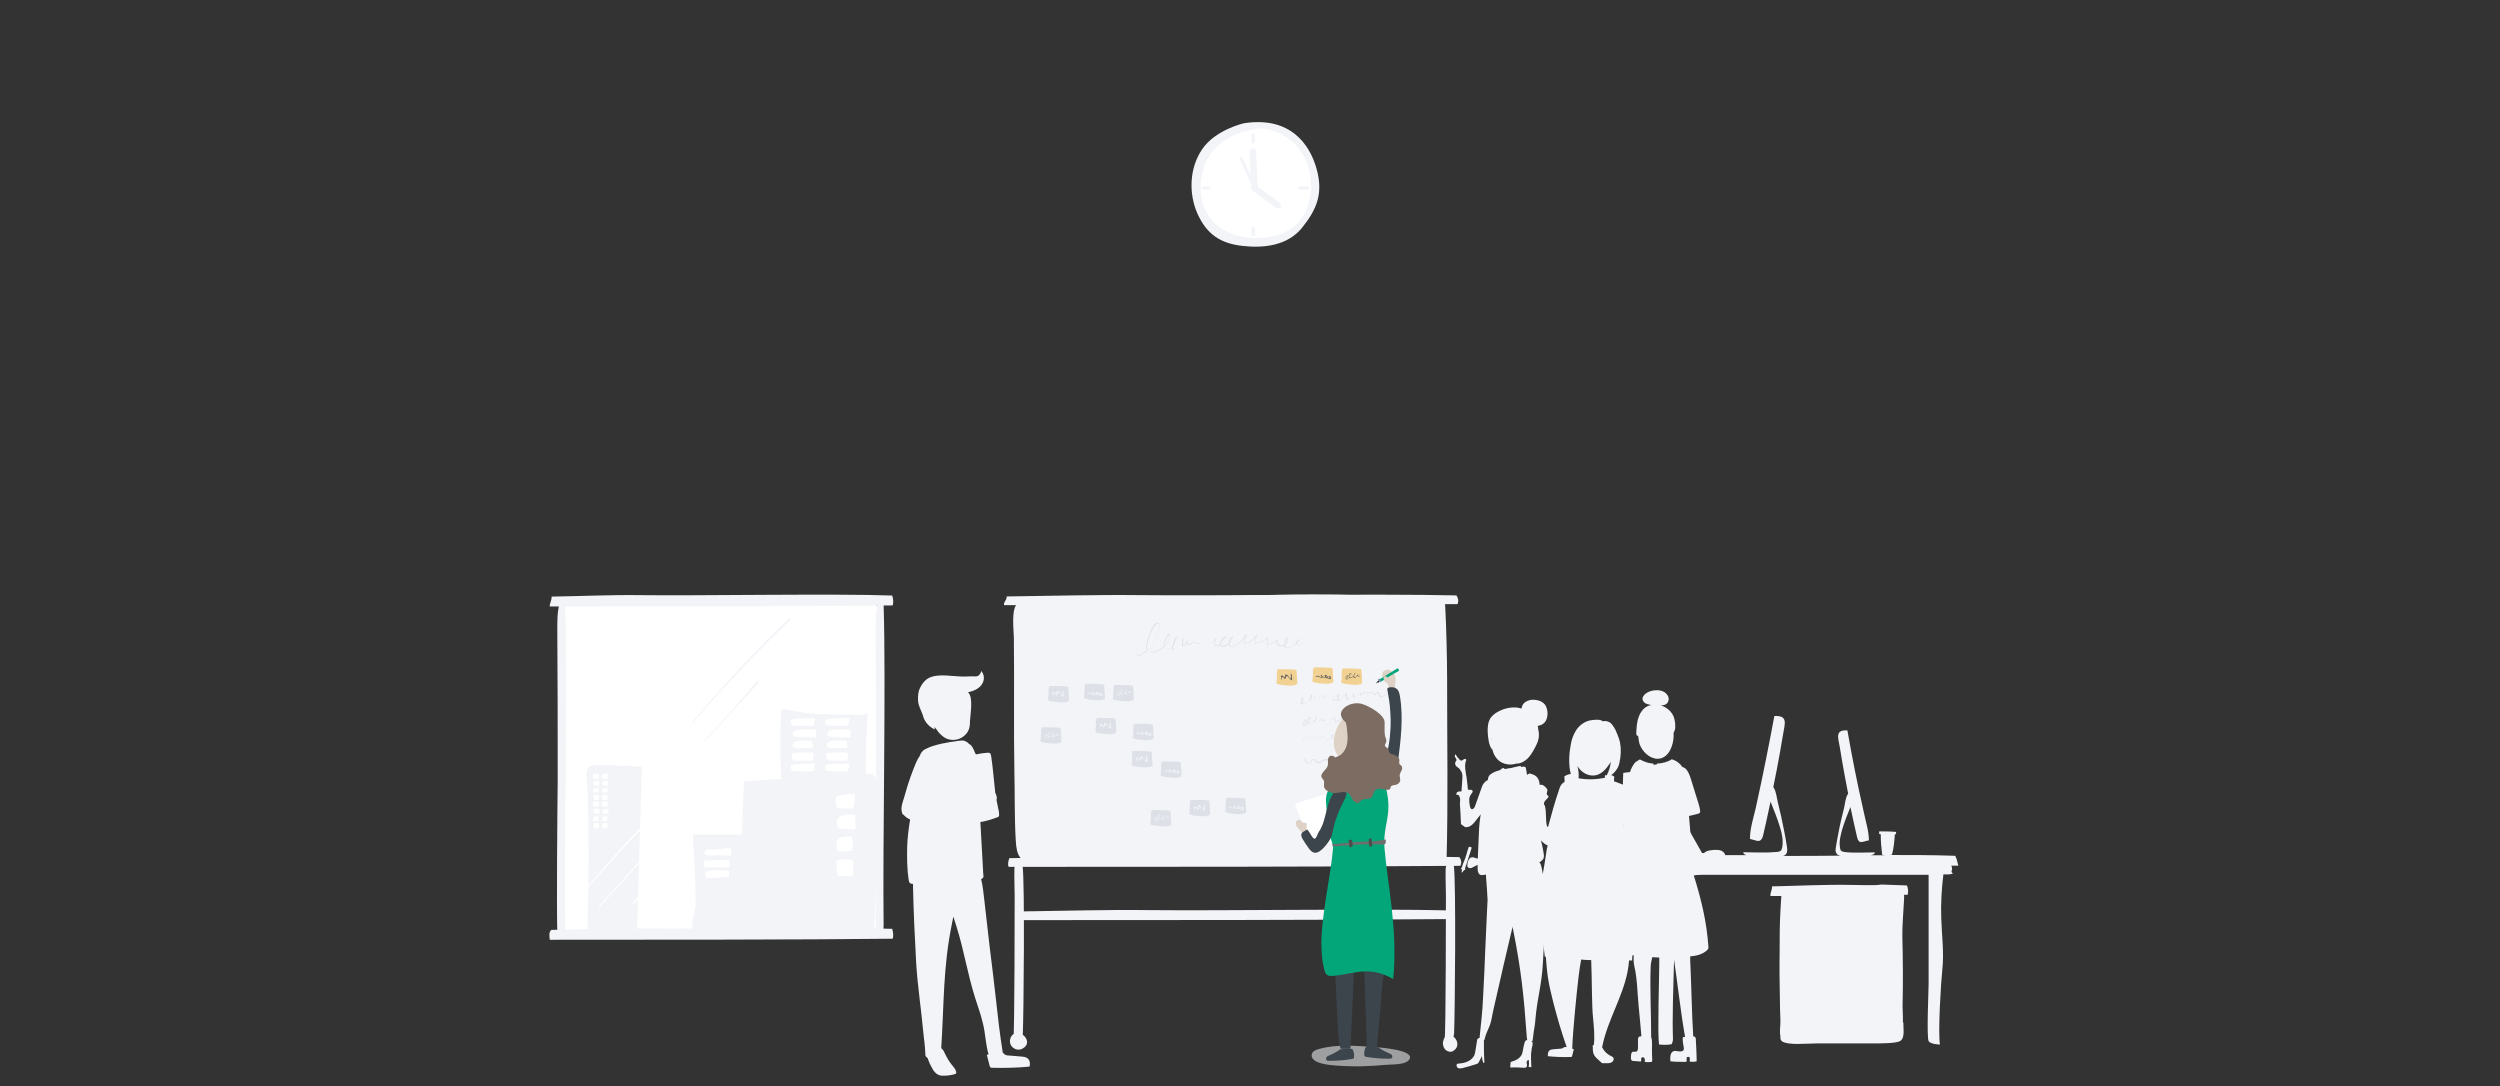 <?xml version="1.0" encoding="utf-8"?>
<!-- Generator: Adobe Illustrator 23.0.2, SVG Export Plug-In . SVG Version: 6.00 Build 0)  -->
<svg version="1.1" id="Layer_1" xmlns="http://www.w3.org/2000/svg" xmlns:xlink="http://www.w3.org/1999/xlink" x="0px" y="0px"
	 viewBox="0 0 1896.2 823.8" style="enable-background:new 0 0 1896.2 823.8;" xml:space="preserve">
<rect x="0" y="0" width="1896.2" height="823.8" fill="#333333" stroke="none"/>
<style type="text/css">
	.st0{fill:#FFFFFF;}
	.st1{fill:#F2F4F7;}
	.st2{opacity:0.56;fill:#F2F4F7;enable-background:new    ;}
	.st3{fill:#DDE1E7;}
	.st4{fill:#F2D292;}
	.st5{fill:#606060;}
	.st6{fill:#3C444C;}
	.st7{fill:#03A678;}
	.st8{fill:#DDD2C5;}
	.st9{fill:#212121;}
	.st10{fill:#8498B0;}
	.st11{fill:#6D6D6D;}
	.st12{fill:#4C4C4B;}
	.st13{fill:#7C6C61;}
</style>
<g>
	<path class="st0" d="M664.3,458.6c-3.5-1.9-17-3-20.8-3l-192.2,0.3c-6.7,1.3-15.6,1.6-22.6,1.9c-4,0.3-3,1.1-3.8,27.2
		c-0.8,24.8-0.8,49.9-0.8,74.9c0,25.1,0,49.9,0,74.9c0,11.9,0.3,24,0.3,35.8c0,8.4-0.8,18.6,0,26.4c-0.3,4.3,0,8.1,2.7,10.5
		c2.4,1.9,6.5,2.7,10.8,2.7c0.3,0,0.3,0,0.5,0h0.3c5.9,0,12.4-0.8,16.2-0.8c7.8,0,15.6,0,23.4,0c36.1,0,128.8,0,164.9,0
		c3.8,0,17.2,0,20.8-3.8c1.1-1.1,1.6-2.2,2.2-3.8c2.2-7.5,0.8-19.1,1.1-27.2H667h-0.3c0.3-11.6-0.3-24-0.3-33.7
		c0.3-16.7,0.3-33.4,0.3-49.9c0-19.7-0.3-39.6-0.5-59.3c-0.3-17.8,0.8-43.7,1.3-62.8C667.8,460.8,667.8,460.8,664.3,458.6z"/>
	<path class="st1" d="M592.4,540.6c0-0.8,0-1.6,0.5-2.2c0.5-0.5,1.6-0.5,2.4-0.5c4.9,0.8,9.7,1.9,14.3,2.7
		c7.8,1.1,15.6,1.3,23.4,1.3c6.2,0,12.4,0.3,18.6,0.3c2.2,0,4.9,0,6.5-1.6c-1.6,23.2-1.9,46.4-0.8,69.8c0.8,21.3,2.7,42.3,1.9,63.6
		c0,0.5,0,1.3-0.5,1.6c-0.3,0.3-0.8,0.3-1.3,0.3c-13.7,0.5-27.2,1.3-41,1.9c-6.2,0.3-14,2.2-20.2,1.1c-5.4-1.1-3.2-7.8-3-11.9
		c1.3-26.9-0.3-54.2-0.8-81.1C591.6,571.1,591.6,555.7,592.4,540.6z"/>
	<path class="st1" d="M564.6,592.6c30.7-1.9,61.4-3.8,91.9-5.7c2.7-0.3,5.7,0,7,2.2c0.8,1.1,0.8,2.4,0.8,3.8
		c1.3,37.7,0.8,75.5-1.6,113.2c-28.8,0.5-57.7,1.1-86.5,1.6c-5.1,0-10,1.6-12.7-3.2c-2.4-4.6-0.5-15.6-0.8-20.8
		c-0.3-14.6-0.3-29.1-0.3-43.4C563,636,563.8,592.6,564.6,592.6z"/>
	<path class="st1" d="M567.3,704.7c0.8,0,1.6-0.3,2.4-0.8c0.8-0.5,0.8-1.6,1.1-2.4c1.6-10.8,1.9-21.6,2.2-32.3
		c0.3-9.7,0.5-19.1,0.5-28.8c0-2.2,0-4.6-1.3-5.9c-1.6-1.6-3.8-1.6-5.9-1.6c-13.5,0-26.9,0-40.7,0c0.5,11,1.1,22.1,1.6,33.4
		c0.3,7,0.5,14.3,0.3,21.3c-0.3,4.3-4.3,14.3-1.6,17.8c2.7,3.8,14.8,1.3,18.9,1.1C552.2,706.1,559.8,705.5,567.3,704.7z"/>
	<path class="st1" d="M445.8,704.5c12.4,1.1,25.1,0.8,37.5-0.3c1.1-41,2.4-81.9,3.5-122.6c-11-0.8-22.1-1.3-33.1-1.1
		c-3.8,0-7-0.3-8.4,3.8c-1.3,4.3,0.3,11.3,0.5,15.9c0.5,22.4,0.8,44.7,0.5,67.4C446.3,670.2,445.5,704.5,445.8,704.5z"/>
	<path class="st0" d="M518,595.3c-25.9,24.8-50.4,51.2-73.3,78.4c-0.3,0.3,0.3,0.8,0.5,0.5c23.4-27.2,48-53.1,73.8-77.9
		C519.6,595.8,518.5,594.8,518,595.3z"/>
	<path class="st0" d="M494,642.5c-12.9,15.4-26.4,30.5-40.2,45.3c-0.3,0.3,0.3,0.8,0.5,0.5c13.7-14.8,27.2-29.6,40.7-44.7
		C495.9,642.7,494.5,641.7,494,642.5z"/>
	<path class="st1" d="M598.4,469.2c-25.9,24.8-50.4,51.2-73.3,78.4c-0.3,0.3,0.3,0.8,0.5,0.5c23.4-27.2,48-53.1,73.8-77.9
		C600.1,469.8,599,468.7,598.4,469.2z"/>
	<path class="st1" d="M574.5,516.4c-12.9,15.4-26.4,30.5-40.2,45.3c-0.3,0.3,0.3,0.8,0.5,0.5c13.7-14.8,27.2-29.6,40.7-44.7
		C576.3,516.6,575,515.6,574.5,516.4z"/>
	<path class="st0" d="M485.9,678l-5.7,6.7c-0.5,0.5,0.3,1.6,0.8,0.8c1.9-2.2,3.8-4.6,5.9-6.7C487.8,678.3,486.7,677.2,485.9,678z"/>
	<path class="st0" d="M633.1,475.4c-8.4,11-16.7,22.4-25.1,33.4c-0.3,0.5,0.5,1.1,0.8,0.5c8.6-11,17-22.1,25.6-33.1
		C635.2,475.4,633.9,474.3,633.1,475.4z"/>
	<path class="st0" d="M645.5,483.5c-14.8,14.3-28.8,29.6-41.8,45.8c-0.3,0.5,0.3,1.1,0.5,0.5c12.9-16.2,27.2-31.3,42.3-45
		C647.3,484,646.3,482.7,645.5,483.5z"/>
	<path class="st0" d="M643.8,502.1c-5.9,6.2-11.3,13.2-16.4,20.2c-0.5,0.5,0.5,1.3,1.1,0.8c5.4-6.7,11-13.2,16.7-19.7
		C645.7,502.3,644.4,501.3,643.8,502.1z"/>
	<path class="st1" d="M676.7,451.7c-41.8-1.6-149.8,0.3-191.3-0.3c-22.4-0.3-44.7,0.8-67.1,1.1c0.5,2.4-1.6,5.1-1.3,7.5
		c64.4,0,195.9,0,260.1-0.8C677.8,456.5,677.5,454.1,676.7,451.7z"/>
	<path class="st1" d="M676.7,704.5c-41.8-1.6-149.8,0.3-191.3-0.3c-22.4-0.3-44.7,0.8-67.1,1.1c-2.2,1.3-1.6,5.1-1.3,7.5
		c64.4,0,195.9,0,260.1-0.8C677.8,709.6,677.5,707.2,676.7,704.5z"/>
	<path class="st1" d="M664.3,709.6c1.9,1.1,3.5,0.8,5.4-0.3c0.3-2.4,0.5-5.1,0.5-8.1c-0.8-61.4,1.9-181.6,0-242.8
		c-1.1-4.9-3.8-3-4.9,1.9c-1.1,4.9-1.1,11.3-1.1,17.2c0.3,38.3,0.3,76.5,0.3,114.8C664.6,610.9,663.8,691.3,664.3,709.6z"/>
	<path class="st1" d="M422.8,709.6c1.9,1.1,3.5,0.8,5.4-0.3c0.3-2.4,0.5-5.1,0.5-8.1c-0.8-61.4,1.9-181.6,0-242.8
		c-1.1-4.9-3.8-3-4.9,1.9c-1.1,4.9-1.1,11.3-1.1,17.2c0.3,38.3,0.3,76.5,0.3,114.8C422.8,610.9,422,691.3,422.8,709.6z"/>
	<path class="st0" d="M634.1,609.9c0,1.1,0.3,2.4,1.1,2.7c0.3,0.3,0.5,0.3,1.1,0.3c2.7,0.3,5.4,0.5,8.4,0.5c0.8,0,1.6,0,2.4-0.5
		c0.5-0.5,0.5-1.3,0.8-2.2c0.3-2.7,0.3-5.4,0.5-8.1c0-0.3,0-0.3,0-0.5c0,0-0.3,0-0.5,0c-3.8,0.3-7.8,0.3-11.3,1.1
		C632.8,603.9,633.9,606.9,634.1,609.9z"/>
	<path class="st0" d="M647.1,617.9c0.3,0,0.5,0,0.8,0s0.3,0.3,0.5,0.5c0.5,1.3,0.5,2.7,0.5,4c0,2.2,0,4.6,0,6.7c-3.8,0-7.5,0-11-0.5
		c-3.2-0.5-3.5-3-3-5.9C635.8,617.1,642.5,618.2,647.1,617.9z"/>
	<path class="st0" d="M646.3,634.7c0.5,3.2,0.8,6.7,0.3,10c0,0.3,0,0.3-0.3,0.5c0,0-0.3,0.3-0.5,0.3c-3,0.3-5.7,0.5-8.6,0.5
		c-3.2,0.3-3.5-7-1.9-9.2c0.8-1.3,2.2-1.6,3.5-1.9C639.8,634.7,646.3,634.1,646.3,634.7z"/>
	<path class="st0" d="M646.8,652.2c0.8,3.8,0.8,7.8,0,11.6c0,0.3,0,0.3-0.3,0.5c-0.3,0-0.3,0.3-0.5,0.3c-2.7,0-5.1,0-7.8,0
		c-0.8,0-1.9,0-2.7-0.8c-0.8-0.5-0.8-1.6-0.8-2.7c0-1.9-0.3-3.5-0.3-5.4c0-2.2-0.5-2.7,1.6-3.2C639.3,651.4,643.6,651.9,646.8,652.2
		z"/>
	<path class="st0" d="M543,644.4c3.2-0.3,6.5-1.1,9.7-1.1c0.5,0,1.3,0,1.6,0.5c0.3,0.3,0.3,0.5,0.3,0.8c0,1.1,0,2.2,0,3.2
		c0,0.3,0,0.5-0.3,0.8s-0.8,0.3-1.1,0.3c-3,0-6.2-0.3-9.2-0.3c-2.2,0-7.3,0.8-8.9-0.3c-1.9-1.1-0.5-2.7,0.8-3.5
		C537.9,643.8,540.6,644.6,543,644.4z"/>
	<path class="st0" d="M552.5,652.2c0.3,0,0.3,0,0.5,0c0.3,0,0.3,0.3,0.3,0.5c0,1.6,0,3.2-0.3,4.9c0,0.3,0,0.5-0.3,0.5
		c-0.3,0-0.3,0-0.5,0c-5.7-0.5-11.3-0.5-17.2-0.3c-0.3,0-0.8,0-1.1-0.3c0-0.3,0-0.3,0-0.5c0-1.1-0.5-3.2,0.5-4
		c1.1-0.8,4.6-0.5,5.9-0.5C544.7,652.4,548.7,652.2,552.5,652.2z"/>
	<path class="st0" d="M552.7,660.5h0.3v0.3c0,1.6,0,3-0.3,4.6c-5.4,0.3-10.8,0.3-16.2,0.5c-0.3,0-0.5,0-0.8,0
		c-0.3-0.3-0.5-0.5-0.5-0.8c-1.6-4.9,1.6-4.6,5.7-4.9C544.9,660,548.7,660,552.7,660.5z"/>
	<path class="st0" d="M449.8,589.7c0,0.3,0,0.8,0.3,0.8h0.3c0.8,0,1.9,0.3,2.7,0.3c0.3,0,0.5,0,0.8-0.3c0.3-0.3,0.3-0.5,0.3-0.8
		c0-0.8,0-1.6,0.3-2.7c0,0,0,0,0-0.3c0,0,0,0-0.3,0c-1.1,0-2.4,0-3.8,0.3C449.5,587.5,449.8,588.6,449.8,589.7z"/>
	<path class="st0" d="M454.1,592.1C454.1,592.1,454.4,592.1,454.1,592.1c0.3,0,0.3,0.3,0.3,0.3c0.3,0.3,0.3,0.8,0.3,1.3
		c0,0.8,0,1.3,0,2.2c-1.1,0-2.4,0-3.5-0.3c-1.1-0.3-1.1-1.1-0.8-1.9C450.3,591.8,452.8,592.3,454.1,592.1z"/>
	<path class="st0" d="M453.8,597.5c0.3,1.1,0.3,2.2,0,3.2c0,0,0,0,0,0.3c0,0,0,0-0.3,0c-0.8,0-1.9,0.3-2.7,0.3c-1.1,0-1.1-2.2-0.5-3
		c0.3-0.3,0.8-0.5,1.1-0.5C451.7,597.5,453.8,597.5,453.8,597.5z"/>
	<path class="st0" d="M454.1,603.1c0.3,1.3,0.3,2.4,0,3.8c0,0,0,0-0.3,0c-0.8,0-1.6,0-2.4,0c-0.3,0-0.5,0-0.8-0.3
		c-0.3-0.3-0.3-0.5-0.3-0.8c0-0.5,0-1.1,0-1.6c0-0.8-0.3-0.8,0.5-1.1C451.7,602.9,453,603.1,454.1,603.1z"/>
	<path class="st0" d="M449.8,610.9c0,0.3,0,0.8,0.3,0.8h0.3c0.8,0,1.9,0.3,2.7,0.3c0.3,0,0.5,0,0.8-0.3c0.3-0.3,0.3-0.5,0.3-0.8
		c0-0.8,0-1.6,0.3-2.7c0,0,0,0,0-0.3c0,0,0,0-0.3,0c-1.1,0-2.4,0-3.8,0.3C449.5,609.1,449.8,609.9,449.8,610.9z"/>
	<path class="st0" d="M454.1,613.6C454.1,613.6,454.4,613.6,454.1,613.6c0.3,0,0.3,0.3,0.3,0.3c0.3,0.3,0.3,0.8,0.3,1.3
		c0,0.8,0,1.3,0,2.2c-1.1,0-2.4,0-3.5-0.3s-1.1-1.1-0.8-1.9C450.3,613.1,452.8,613.6,454.1,613.6z"/>
	<path class="st0" d="M453.8,619c0.3,1.1,0.3,2.2,0,3.2c0,0,0,0,0,0.3c0,0,0,0-0.3,0c-0.8,0-1.9,0.3-2.7,0.3c-1.1,0-1.1-2.2-0.5-3
		c0.3-0.3,0.8-0.5,1.1-0.5C451.7,618.8,453.8,618.8,453.8,619z"/>
	<path class="st0" d="M454.1,624.4c0.3,1.3,0.3,2.4,0,3.8c0,0,0,0-0.3,0c-0.8,0-1.6,0-2.4,0c-0.3,0-0.5,0-0.8-0.3
		c-0.3-0.3-0.3-0.5-0.3-0.8c0-0.5,0-1.1,0-1.6c0-0.8-0.3-0.8,0.5-1.1C451.7,624.4,453,624.4,454.1,624.4z"/>
	<path class="st0" d="M456.5,589.7c0,0.3,0,0.8,0.3,0.8h0.3c0.8,0,1.9,0.3,2.7,0.3c0.3,0,0.5,0,0.8-0.3c0.3-0.3,0.3-0.5,0.3-0.8
		c0-0.8,0-1.6,0.3-2.7c0,0,0,0,0-0.3c0,0,0,0-0.3,0c-1.1,0-2.4,0-3.8,0.3C456.3,587.5,456.5,588.6,456.5,589.7z"/>
	<path class="st0" d="M460.8,592.1c0.3,0,0.3,0.3,0.3,0.3c0.3,0.3,0.3,0.8,0.3,1.3c0,0.8,0,1.3,0,2.2c-1.1,0-2.4,0-3.5-0.3
		c-1.1-0.3-1.1-1.1-0.8-1.9C457.1,591.8,459.2,592.3,460.8,592.1z"/>
	<path class="st0" d="M460.6,597.5c0.3,1.1,0.3,2.2,0,3.2c0,0,0,0,0,0.3c0,0,0,0-0.3,0c-0.8,0-1.9,0.3-2.7,0.3c-1.1,0-1.1-2.2-0.5-3
		c0.3-0.3,0.8-0.5,1.1-0.5C458.4,597.5,460.6,597.5,460.6,597.5z"/>
	<path class="st0" d="M460.6,603.1c0.3,1.3,0.3,2.4,0,3.8c0,0,0,0-0.3,0c-0.8,0-1.6,0-2.4,0c-0.3,0-0.5,0-0.8-0.3
		c-0.3-0.3-0.3-0.5-0.3-0.8c0-0.5,0-1.1,0-1.6c0-0.8-0.3-0.8,0.5-1.1C458.2,602.9,459.5,603.1,460.6,603.1z"/>
	<path class="st0" d="M456.5,610.9c0,0.3,0,0.8,0.3,0.8h0.3c0.8,0,1.9,0.3,2.7,0.3c0.3,0,0.5,0,0.8-0.3c0.3-0.3,0.3-0.5,0.3-0.8
		c0-0.8,0-1.6,0.3-2.7c0,0,0,0,0-0.3c0,0,0,0-0.3,0c-1.1,0-2.4,0-3.8,0.3C456.3,609.1,456.5,609.9,456.5,610.9z"/>
	<path class="st0" d="M460.8,613.6c0.3,0,0.3,0.3,0.3,0.3c0.3,0.3,0.3,0.8,0.3,1.3c0,0.8,0,1.3,0,2.2c-1.1,0-2.4,0-3.5-0.3
		c-1.1-0.3-1.1-1.1-0.8-1.9C457.1,613.1,459.2,613.6,460.8,613.6z"/>
	<path class="st0" d="M460.6,619c0.3,1.1,0.3,2.2,0,3.2c0,0,0,0,0,0.3c0,0,0,0-0.3,0c-0.8,0-1.9,0.3-2.7,0.3c-1.1,0-1.1-2.2-0.5-3
		c0.3-0.3,0.8-0.5,1.1-0.5C458.4,618.8,460.6,618.8,460.6,619z"/>
	<path class="st0" d="M460.6,624.4c0.3,1.3,0.3,2.4,0,3.8c0,0,0,0-0.3,0c-0.8,0-1.6,0-2.4,0c-0.3,0-0.5,0-0.8-0.3
		c-0.3-0.3-0.3-0.5-0.3-0.8c0-0.5,0-1.1,0-1.6c0-0.8-0.3-0.8,0.5-1.1C458.2,624.4,459.5,624.4,460.6,624.4z"/>
	<path class="st0" d="M600.2,549c0,0.5,0.3,1.1,1.6,1.3c0.3,0,0.8,0,1.3,0c3.5,0.3,7,0.3,10.5,0.3c1.1,0,2.2,0,3-0.3
		c0.8-0.3,0.8-0.8,0.8-1.1c0.3-1.3,0.5-2.7,0.8-4.3c0,0,0-0.3-0.3-0.3s-0.3,0-0.5,0c-4.6,0.3-10,0.3-14.3,0.5
		C598.6,546,599.9,547.6,600.2,549z"/>
	<path class="st0" d="M616.6,553.3c0.3,0,0.8,0,1.1,0s0.3,0.3,0.5,0.3c0.8,0.5,0.8,1.3,0.8,2.2c0,1.1,0,2.4,0,3.5
		c-4.6,0-9.7,0-14-0.3c-4-0.3-4.3-1.6-3.5-3C602.3,552.7,611,553.3,616.6,553.3z"/>
	<path class="st0" d="M615.8,561.9c0.8,1.6,1.1,3.5,0.5,5.1c0,0,0,0.3-0.3,0.3s-0.5,0-0.5,0c-3.5,0-7.3,0.3-10.8,0.3
		c-4.3,0.3-4.3-3.8-2.4-4.9c1.1-0.5,2.7-0.8,4.6-1.1C607.5,561.9,615.5,561.6,615.8,561.9z"/>
	<path class="st0" d="M616.3,570.8c1.1,1.9,1.1,4,0,5.9c0,0,0,0.3-0.3,0.3c-0.3,0-0.5,0-0.8,0c-3.2,0-6.7,0-10,0
		c-1.1,0-2.4,0-3.2-0.3c-0.8-0.3-1.1-0.8-1.1-1.3c0-0.8-0.3-1.9-0.3-2.7c-0.3-1.1-0.8-1.3,1.9-1.6
		C606.9,570.5,612,570.8,616.3,570.8z"/>
	<path class="st0" d="M600.2,583.5c0,0.5,0.3,1.1,1.6,1.3c0.3,0,0.8,0,1.3,0c3.5,0.3,7,0.3,10.5,0.3c1.1,0,2.2,0,3-0.3
		c0.8-0.3,0.8-0.8,0.8-1.1c0.3-1.3,0.5-2.7,0.8-4.3c0,0,0-0.3-0.3-0.3s-0.3,0-0.5,0c-4.6,0.3-10,0.3-14.3,0.5
		C598.6,580.2,599.9,581.8,600.2,583.5z"/>
	<path class="st0" d="M626.3,549c0,0.5,0.3,1.1,1.6,1.3c0.3,0,0.8,0,1.3,0c3.5,0.3,7,0.3,10.5,0.3c1.1,0,2.2,0,3-0.3
		c0.8-0.3,0.8-0.8,0.8-1.1c0.3-1.3,0.5-2.7,0.8-4.3c0,0,0-0.3-0.3-0.3c-0.3,0-0.3,0-0.5,0c-4.6,0.3-10,0.3-14.3,0.5
		C624.7,546,626,547.6,626.3,549z"/>
	<path class="st0" d="M642.8,553.3c0.3,0,0.8,0,1.1,0s0.3,0.3,0.5,0.3c0.8,0.5,0.8,1.3,0.8,2.2c0,1.1,0,2.4,0,3.5
		c-4.6,0-9.7,0-14-0.3c-4-0.3-4.3-1.6-3.5-3C628.5,552.7,637.1,553.3,642.8,553.3z"/>
	<path class="st0" d="M641.9,561.9c0.8,1.6,1.1,3.5,0.5,5.1c0,0,0,0.3-0.3,0.3c-0.3,0-0.3,0-0.5,0c-3.5,0-7.3,0.3-10.8,0.3
		c-4.3,0.3-4.3-3.8-2.4-4.9c1.1-0.5,2.7-0.8,4.6-1.1C633.6,561.9,641.7,561.6,641.9,561.9z"/>
	<path class="st0" d="M642.5,570.8c1.1,1.9,1.1,4,0,5.9c0,0,0,0.3-0.3,0.3c-0.3,0-0.5,0-0.8,0c-3.2,0-6.7,0-10,0
		c-1.1,0-2.4,0-3.2-0.3c-0.8-0.3-1.1-0.8-1.1-1.3c0-0.8-0.3-1.9-0.3-2.7c-0.3-1.1-0.8-1.3,1.9-1.6
		C633.1,570.5,638.2,570.8,642.5,570.8z"/>
	<path class="st0" d="M626.3,583.5c0,0.5,0.3,1.1,1.6,1.3c0.3,0,0.8,0,1.3,0c3.5,0.3,7,0.3,10.5,0.3c1.1,0,2.2,0,3-0.3
		c0.8-0.3,0.8-0.8,0.8-1.1c0.3-1.3,0.5-2.7,0.8-4.3c0,0,0-0.3-0.3-0.3c-0.3,0-0.3,0-0.5,0c-4.6,0.3-10,0.3-14.3,0.5
		C624.7,580.2,626,581.8,626.3,583.5z"/>
	<path class="st2" d="M1042.3,794.2c-14.1-1-28.7-2.4-42.4,1.6c-2.2,0.6-4.8,1.8-5,4.2c-0.4,2.4,1.8,4.4,4,5.4
		c3.2,1.4,6.8,2,10.2,2.4c7.6,0.8,15.1,1,22.7,1c6.8-0.2,13.5-0.6,20.3-1.2c4.4-0.4,13.7,0.2,16.7-3.8
		C1074.3,796.4,1046.1,794.4,1042.3,794.2z"/>
	<path class="st1" d="M1097.2,652.5c1.2-46.8,0.4-85.4,0.4-137.8c0-14.3-0.6-39.6-1.4-54c0-1.4-0.2-3-1.2-4c-0.8-0.8-2-1.2-3.2-1.4
		c-112.5-10.4-181,1-295.7,0c-8.8,0-20.3-3.8-25.3,3.4c-3.6,5.2-2,18.5-1.8,24.9c0.4,34-0.2,68.1,0.4,102.1c0.4,16.9,0,34,1,51.2
		c0.6,12.5,3.2,17.7,16.1,17.7c33.5,0,68.9,0,102.3-1.2c33.7-1.2,67.5-1.6,101.2-0.8C999.4,652.9,1097.2,649.1,1097.2,652.5z"/>
	<path class="st1" d="M1104.7,451.6c-62.9-1.4-177.2,0.4-239.9-0.2c-33.9-0.4-67.7,0.6-101.4,1c0.8,2.2-2.6,4.4-1.8,6.6
		c97.2,0,246.9,0,343.9-0.8C1106.5,456,1106.1,453.8,1104.7,451.6z"/>
	<path class="st1" d="M1106.9,650.1c-62.9-1.4-177.2,0.4-239.9-0.2c-33.9-0.4-67.7,0.6-101.4,1c-0.8,2-1.4,4.4-0.6,6.6
		c97.2,0,245.7,0,342.7-0.8C1108.7,654.5,1108.5,652.3,1106.9,650.1z"/>
	<path class="st1" d="M1098.6,690.5c-59.7-1.4-168.3,0.4-227.8-0.2c-32.1-0.4-64.1,0.6-96.2,1c0.8,2.2-2.6,4.4-1.8,6.6
		c92.2,0,234.4,0,326.4-0.8C1100.2,695.1,1100,692.9,1098.6,690.5z"/>
	<path class="st1" d="M1102.7,656.5c-0.8-6-6-2.4-6.2,2.4c-0.2,7,0.2,13.9,0.2,20.7c0,2.2,0,107.7-1,108.1c2-0.6,4.6,1,6.2-0.6
		c0.8-0.8,0.8-2.2,1-3.2C1103.5,770,1104.5,670.4,1102.7,656.5z"/>
	<path class="st1" d="M775.6,656.5c-0.8-6-6-2.4-6.2,2.4c-0.2,7,0.2,13.9,0.2,20.7c0,2.2,0,107.7-1,108.1c2-0.6,4.6,1,6.2-0.6
		c0.8-0.8,0.8-2.2,1-3.2C776.4,770,777.4,670.4,775.6,656.5z"/>
	<path class="st1" d="M1095.8,786.9c-0.8,1.2-1.2,2.6-1.4,4c0,1.6,0.4,3.2,1.2,4.4c0.8,1.2,2.2,2.2,3.8,2.4c1.2,0.2,2.4-0.2,3.2-0.8
		C1110.1,791.9,1100.6,780.6,1095.8,786.9z"/>
	<path class="st1" d="M767.6,785.3c-1,1.2-1.4,2.6-1.6,4c0,1.6,0.4,3.2,1.4,4.4c1,1.2,2.6,2.2,4.4,2.4c1.4,0.2,2.8-0.2,3.8-0.8
		C784.7,790.5,773.4,779,767.6,785.3z"/>
	<path class="st3" d="M864.1,497.4c-0.6,0-1.2-0.2-1.8-0.6c0,0-0.2-0.2,0-0.4c0-0.2,0.2-0.2,0.4,0c1.4,1,3.4,0,4.4-0.6
		c1.2-0.6,2.2-1.4,3.2-2.4c-0.4-0.4-0.6-0.8-0.8-1.4c-0.4-1.2-0.2-2.4,0-3.4c1-4.8,2.6-9.6,5.2-13.7c0.6-1.2,1.8-2.4,3-2.6
		c0.6-0.2,1.2,0,1.6,0.4c0,0,0,0,0,0.2c0.4,7.6-2.8,15.3-8.6,20.5c0.8,0.8,1.8,1.2,3,1.4c1.6,0.2,3.2-0.2,5.2-1.4
		c1.4-0.6,2.6-1.6,3.8-2.6c0-0.6,0-1,0-1.6c0.4-3.2,1.8-6.4,4-8.8h0.2c0,0,0.2,0,0.2,0.2c0.8,4-1.2,7.6-4,10.2
		c0,0.2,0.2,0.4,0.2,0.6c0.6,1,1.8,1.2,2.8,1c1-0.2,1.8-0.8,2.8-2c0.2-0.2,0.4-0.4,0.6-0.8c0.2-2.4,1.2-4.8,2.6-6.8
		c0,0,0.2-0.2,0.2,0l0.2,0.2c-0.2,2.4-1,4.8-2.6,6.8c-0.2,1-0.2,2,0,3c4-0.6,6.2-5,7.4-9c0-0.2,0.2-0.2,0.2-0.2
		c0.2,0,0.2,0.2,0.2,0.2c-0.2,2-0.4,4.2-0.2,6.2c1.2-1,2.2-2.4,2.8-4c0-0.2,0.2-0.2,0.2-0.2c0.2,0,0.2,0.2,0.2,0.2
		c0,1,0.2,1.8,0.6,2.8l4.4-2.2c0.2,0,0.2,0,0.2,0c1,1.4,3,2,4.6,1c0.2,0,0.2,0,0.4,0c0,0.2,0,0.2,0,0.4c-1.6,1-4,0.4-5-1l-4.4,2.4
		c-0.2,0-0.2,0-0.4,0c-0.4-0.6-0.6-1.4-0.8-2.2c-0.6,1.4-1.6,2.6-3,3.4H897l-0.2-0.2c-0.2-1.6-0.2-3.4,0-5c-2.6,6.4-5.6,7.4-7.4,7.6
		c-0.2,0-0.2,0-0.2-0.2c-0.2-0.8-0.2-1.8,0-2.8l-0.2,0.2c-1,1.2-2,1.8-3,2c-1.2,0.2-2.6,0-3.4-1.2c-0.2-0.2-0.2-0.4-0.2-0.6
		c-1.2,1-2.4,1.8-3.6,2.6c-2,1-3.8,1.4-5.4,1.4c-1.4-0.2-2.6-0.6-3.4-1.4c-1,1-2.2,1.8-3.4,2.4C866.5,496.8,865.3,497.4,864.1,497.4
		z M878.3,472.9h-0.2c-1,0.2-2.2,1.4-2.8,2.4c-2.6,4.2-4.2,8.8-5.2,13.5c-0.2,1-0.4,2.2,0,3.2c0.2,0.4,0.4,0.8,0.6,1.2
		c5.6-5,8.8-12.5,8.4-20.1C878.7,473.1,878.5,472.9,878.3,472.9z M886.8,481.4c-2,2.2-3.2,5.2-3.6,8.2c0,0.4,0,0.6,0,1
		C885.6,488,887.4,484.8,886.8,481.4z M892,484.4c-0.8,1.4-1.4,3.2-1.8,4.8C891.2,487.8,891.8,486.2,892,484.4z"/>
	<path class="st3" d="M975.8,491.4c-0.4,0-0.8,0-1.2-0.2s-0.8-0.8-0.8-1.4c-1,0.6-2.2,0.8-3.4,0.4c-1-0.4-2-1.4-2.2-2.6
		c-0.2-0.6-0.2-1,0-1.6c-2.2,1.6-4.6,3-7.2,3.6h-0.2v-0.2l0.6-5.2c-3,2.2-6.4,3.6-10,4h-0.2V488l1.4-5c-2.2,3-5.6,5-9.2,5.6h-0.2
		v-0.2c0.4-2,0.8-3.8,1.4-5.6c-2,2.8-4.4,5.2-7.6,7c-0.8,0.6-2,1-3,0.8c-0.6-0.2-1.2-0.6-1.6-1.2c-0.2-0.2-0.2-0.6-0.4-0.8
		c-1,1-2.4,1.6-3.8,2c-1.2,0.2-2,0-2.4-0.6c-0.2-0.2-0.2-0.6-0.2-0.8c-1.2,0.6-2.6,1-4,1c-0.2,0-0.2,0-0.2-0.2
		c0-1.6,0.2-3.2,0.6-4.8l-2.2,2.4c0,0-0.2,0-0.4,0c0,0,0-0.2,0-0.4l3-3h0.2c0,0,0.2,0.2,0,0.2c-0.6,1.6-0.8,3.4-0.8,5.2
		c1.4,0,2.6-0.4,3.8-1.2c0-2.6,2-5.2,4.6-5.8h0.2v0.2c-0.6,2.4-2.2,4.6-4.4,5.8c0,0.4,0,0.6,0.2,0.8c0.4,0.6,1.6,0.4,2,0.4
		c1.4-0.4,2.8-1,3.8-2c0-0.6,0-1,0-1.4c0.4-1.6,1.8-2.8,2.8-3.8h0.2l0.2,0.2c-0.4,2-1.4,4-2.8,5.4c0,0.4,0.2,0.6,0.4,1
		c0.2,0.4,0.6,0.8,1.4,1c1,0.2,1.8-0.2,2.6-0.8c3.6-2,6.4-5,8.4-8.6c0-0.2,0.2-0.2,0.2,0c0.2,0,0.2,0.2,0.2,0.2
		c-0.8,2.4-1.4,4.8-2,7.2c3.8-0.8,7.2-3.2,9.4-6.6c0,0,0.2-0.2,0.2,0c0.2,0,0.2,0.2,0.2,0.2l-1.8,6c3.6-0.6,7-2,9.8-4.2h0.2l0.2,0.2
		l-0.6,5.4c2.8-0.8,5.4-2.4,7.8-4.4c0,0,0.2,0,0.4,0c0,0,0,0.2,0,0.4c-0.6,0.6-0.8,1.4-0.6,2.2c0.2,1,1,2,2,2.2c1,0.4,2.2,0,3.2-0.6
		c0-0.2,0-0.4,0-0.6c0.2-1.8,1-3.4,2.2-5c0,0,0.2-0.2,0.2,0c0,0,0.2,0,0.2,0.2c0.2,1.4,0,2.8-0.6,4c-0.4,0.6-0.8,1.2-1.6,1.8
		c0,0.6,0.2,1,0.6,1.4c0.4,0.2,0.8,0.2,1.4,0.2c2.4-0.2,4.6-1.2,6.4-2.8c-0.2-0.8,0-1.6,0.4-2.2c0.6-0.8,1.4-1.2,2.2-1
		c0,0,0.2,0,0.2,0.2v0.2c-0.6,1.2-1.4,2.2-2.2,3c0,0,0,0.2,0.2,0.2c0.4,0.6,1.2,0.8,2,0.6c1-0.2,1.6-0.8,2-1.6
		c0-0.2,0.2-0.2,0.2-0.2c0.2,0,0.2,0.2,0.2,0.2c-0.4,1-1.2,1.6-2.2,1.8s-1.8,0-2.4-0.8l-0.2-0.2c-1.8,1.6-4.2,2.6-6.6,2.8
		C976.2,491.4,976,491.4,975.8,491.4z M976,484.2c-0.8,1.2-1.4,2.8-1.8,4.2v0.2c0.4-0.4,0.8-0.8,1.2-1.4
		C976,486.4,976.2,485.4,976,484.2z M930,483.4c-2,0.8-3.6,2.8-4,5C928,487.4,929.4,485.6,930,483.4z M935,483.6
		c-0.8,0.8-1.8,2-2.2,3.2c0,0.4-0.2,0.6-0.2,1C933.8,486.6,934.6,485.2,935,483.6z M984.8,485.2c-0.6,0-1,0.4-1.4,0.8
		c-0.2,0.4-0.4,1-0.4,1.6C983.8,487,984.4,486.2,984.8,485.2z"/>
	<path class="st3" d="M986.5,534.2c0,0-0.2,0-0.2-0.2c0-0.2,0-0.2,0-0.4c0.4-0.2,0.6-0.4,0.8-0.6c-0.2-0.2-0.2-0.6-0.2-1
		c0-1.2,0.2-2.2,0.8-3.2l0.2-0.2c0,0,0.2,0,0.2,0.2c0.6,0.8,0.6,2,0.4,3c-0.2,0.6-0.4,1-0.8,1.4l0.2,0.2c0.6,0.6,2,0.2,2.2,0
		c1.6-0.8,2.8-2,3.6-3.4c0-1.2,0.2-2.4,1.2-3.2h0.2l0.2,0.2c-0.2,1.2-0.6,2.2-1,3.2c0,0.4,0.2,0.6,0.2,1c1.4-0.8,2.2-2.2,2.2-3.8
		c0-0.2,0.2-0.2,0.2-0.2c0.2,0,0.2,0,0.2,0.2c0,0.6,0.2,1.4,0.4,2c0.2,0.6,1,1,1.6,0.8c0.4,0,0.6-0.4,1-0.6l3.2-2.6h0.2l0.2,0.2
		c0,0.4-0.2,1.4,0.4,2c0.2,0.2,0.6,0.4,1,0.2c0.2,0,0.4-0.2,0.6-0.4c0-0.2,0.2-0.2,0.2-0.2c0.2,0,0.2,0.2,0.2,0.2
		c-0.2,0.4-0.4,0.6-0.8,0.8c-0.6,0.2-1.2,0-1.6-0.4c-0.4-0.4-0.6-1.2-0.6-2l-2.8,2.2c-0.2,0.2-0.6,0.6-1.2,0.6c-0.8,0.2-1.6-0.4-2-1
		c-0.2-0.2-0.2-0.6-0.4-0.8c-0.4,1.2-1.4,2.4-2.4,3c-0.2,0-0.2,0-0.4,0c-0.2-0.2-0.2-0.6-0.4-0.8c-0.8,1.4-2.2,2.4-3.6,3.2
		c-1.2,0.6-2.2,0.6-2.8,0l-0.2-0.2C987.1,533.8,986.9,534,986.5,534.2z M987.9,529.7c-0.4,0.8-0.4,1.6-0.4,2.6c0,0.2,0,0.4,0,0.6
		c0.2-0.2,0.4-0.6,0.4-1C988.3,531.1,988.1,530.3,987.9,529.7z M994.6,528.1c-0.2,0.4-0.2,0.6-0.4,1
		C994.4,528.7,994.4,528.3,994.6,528.1z"/>
	<path class="st3" d="M1016.1,531.7c-0.4,0-0.6,0-1-0.2c-0.2-0.2-0.4-0.4-0.6-0.8c-1,0.6-2.4,0.8-3.4,0.8h-0.2v-0.2c0-1.6,0.8-3,2-4
		c0.4-0.4,1-0.4,1.4-0.2c0.2,0.2,0.2,0.6,0.2,0.8c0.2-0.4,0.6-1,0.8-1.4c0,0,0.2,0,0.2-0.2h0.2c0.8,1.2,0.4,3-0.8,3.8
		c0.2,0.2,0.4,0.4,0.6,0.6c0.2,0.2,0.6,0.4,1,0.2c0.4-0.2,0.6-0.4,0.8-0.8l3.6-4.2h0.2c0,0,0.2,0,0.2,0.2l1,4.2
		c1.8-1,3.4-2.6,4.4-4.2c0,0,0.2-0.2,0.2,0l0.2,0.2v2.8c1.8-1,3.4-2.2,4.6-3.8c0,0,0.2-0.2,0.2,0l0.2,0.2l0.2,1.4
		c1-0.4,1.8-1.4,2-2.4l0.2-0.2c0.2,0,0.2,0,0.2,0.2c0.2,0.8,1.2,1.2,2,1c0.4,0,0.8-0.2,1.2-0.2c0.4-0.2,1-0.2,1.6-0.2
		c1.2,0,2.6,0.6,3.2,1.6c0.8-0.8,1.6-1.6,2.8-2h0.2c0,0,0.2,0,0.2,0.2c0,0.8,0.2,1.6,0.6,2.4c0.4,0.6,1.2,1.2,1.8,1
		c0.4-0.2,0.8-0.4,1.2-0.8c0.2-0.2,0.2-0.2,0.4-0.4c0.6-0.6,1.6-0.8,2.2-0.4c0,0,0.2,0.2,0,0.4c0,0-0.2,0.2-0.4,0
		c-0.4-0.4-1.2-0.2-1.6,0.4c-0.2,0.2-0.2,0.2-0.4,0.4c-0.4,0.4-0.8,0.8-1.4,1c-1,0.2-2-0.4-2.4-1.2c-0.4-0.6-0.6-1.6-0.6-2.2
		c-1,0.4-1.8,1-2.4,2h-0.2c0,0-0.2,0-0.2-0.2c-0.6-1-1.8-1.8-3-1.8c-0.4,0-1,0.2-1.4,0.2c-0.4,0.2-0.8,0.2-1.4,0.2
		c-0.8,0-1.8-0.2-2.2-0.8c-0.4,1-1.4,1.8-2.4,2.2h-0.2c0,0,0,0-0.2-0.2l-0.2-1.2c-1.4,1.6-3,2.8-4.8,3.6h-0.2l-0.2-0.2v-2.4
		c-1.2,1.6-2.6,3-4.4,4h-0.2c0,0-0.2,0-0.2-0.2l-1-4l-3.4,4C1016.9,531.1,1016.5,531.5,1016.1,531.7
		C1016.1,531.7,1016.3,531.7,1016.1,531.7z M1013.7,527.3c-0.2,0-0.4,0.2-0.6,0.2c-1,0.8-1.8,2-1.8,3.4c1,0,2-0.2,3-0.8
		c0,0,0,0,0-0.2l-0.2-0.2v-2c0-0.2,0-0.4,0-0.6C1013.9,527.3,1013.9,527.3,1013.7,527.3z M1015.5,527.1c-0.6,0.8-1,1.6-1,2.4
		c0,0.2,0,0.2,0,0.4C1015.5,529.3,1015.9,528.1,1015.5,527.1z"/>
	<path class="st3" d="M989.4,550.8c-0.4,0-0.6,0-0.8-0.2c-0.2-0.2-0.4-0.6-0.4-0.8c-0.4-1.6,0.4-3.4,2-4.2h0.2c0,0,0.2,0,0.2,0.2
		c0.4,1.2,0,2.6-0.8,3.6c0,0-0.2,0-0.4,0c0,0,0-0.2,0-0.4c0.6-0.8,1-2,0.8-3c-1.2,0.6-1.8,2.2-1.6,3.6c0,0.2,0.2,0.4,0.2,0.4
		c0.4,0.4,1,0.2,1.4-0.2c0.6-0.4,1-0.8,1.6-1.2l-0.2-0.2c-0.2-0.2-0.2-0.6-0.2-1.2c0-1.4,1-2.8,2.2-3.6h0.2c0.8,0.6,0.6,2,0.2,3
		c-0.4,0.6-0.8,1.4-1.4,2c0.4,0.2,1,0,1.4,0c1.4-0.4,2.6-1.4,3.6-2.6c0.2-1,0.6-1.8,1.2-2.6c0,0,0.2-0.2,0.2,0l0.2,0.2
		c-0.2,1-0.6,1.8-1.2,2.6c0,0.4,0,1,0,1.4c0,0.2,0,0.4,0.2,0.6c0,0,0.2,0.2,0.4,0.2c0.4,0,0.8-0.4,1.2-0.8l2.4-2.8
		c0,0,0.2-0.2,0.2,0c0,0,0.2,0.2,0,0.2c-0.2,0.2-0.2,0.6,0,0.8c0.2,0.2,0.4,0.6,0.6,0.6c0.2,0.2,0.6,0.2,0.8,0
		c0.2-0.2,0.6-0.4,0.6-0.6c0-0.2,0.2-0.2,0.4-0.2c0.2,0,0.2,0.2,0.2,0.4c-0.2,0.4-0.6,0.6-1,0.8c-0.4,0.2-0.8,0.2-1.2,0
		c-0.4-0.2-0.6-0.6-0.8-1c0-0.2,0-0.2,0-0.4l-2,2.2c-0.4,0.4-1,0.8-1.4,0.8c-0.2,0-0.4,0-0.6-0.2c-0.2-0.2-0.4-0.6-0.4-0.8
		c0-0.2,0-0.6,0-0.8c-0.8,1-2,1.8-3.4,2.2c-0.6,0.2-1.4,0.2-2,0c-0.6,0.6-1,1-1.8,1.4C990.2,550.6,989.8,550.8,989.4,550.8z
		 M993.8,544.2c-1,0.8-1.8,2-1.8,3.2c0,0.4,0,0.6,0.2,0.8c0,0,0,0,0.2,0.2c0.6-0.6,1-1.2,1.4-2C994.2,545.6,994.4,544.6,993.8,544.2
		z"/>
	<path class="st3" d="M1013.1,548C1013.1,548,1012.9,548,1013.1,548c-0.2,0-0.2,0-0.2-0.2c-0.4-1-0.6-2-0.6-3.2
		c-0.8,1-2,1.4-3.2,1.6c-0.2,0-0.2,0-0.2-0.2c0-0.2,0-0.2,0.2-0.2c1.4,0,2.6-0.8,3.4-2c0,0,0.2-0.2,0.2,0l0.2,0.2
		c-0.2,1.2,0,2.4,0.4,3.4c2.4-1,4.6-2.4,6.4-4.2h0.2l0.2,0.2c-0.2,1.2-0.2,2.4-0.2,3.6c2-0.8,3.8-2.2,5.2-3.8c0,0,0.2-0.2,0.2,0
		l0.2,0.2l0.2,3c2-0.8,3.8-2,5.2-3.4h0.2c0,0,0.2,0.2,0,0.2c-0.2,0.4-0.2,0.6,0,1c0.4,0.6,1.4,1,2.2,1c0.4,0,1-0.2,1.4-0.4
		c0.8-0.2,1.8-0.6,2.8-0.4c0.2,0,0.6,0.2,0.8,0.2c0.4,0.2,0.8,0.4,1.2,0.4s0.6-0.2,1-0.4c0.2,0,0.2-0.2,0.4-0.2c2-1,4.6-0.6,6.6-0.2
		c0.2,0,0.2,0.2,0.2,0.2c0,0.2-0.2,0.2-0.2,0.2c-2.4-0.4-4.4-0.8-6.2,0.2c0,0-0.2,0-0.2,0.2c-0.4,0.2-0.8,0.4-1.2,0.4
		c-0.6,0-1-0.2-1.4-0.4c-0.2-0.2-0.6-0.2-0.8-0.2c-0.8-0.2-1.6,0-2.4,0.2c-0.4,0.2-1,0.2-1.6,0.4c-1,0.2-2.2-0.4-2.6-1.2
		c-0.2-0.2-0.2-0.4-0.2-0.8c-1.4,1.4-3.2,2.4-5.2,3.2h-0.2c0,0,0-0.2-0.2-0.2l-0.4-2.4c-1.4,1.6-3.2,3-5.2,3.6h-0.2c0,0,0,0-0.2-0.2
		c-0.2-1.2-0.2-2.2,0-3.4C1017.7,545.8,1015.5,547,1013.1,548z"/>
	<path class="st3" d="M989.2,562.3c0,0-0.2,0-0.2-0.2c-0.6-1-0.4-2.4,0.2-3.4c0,0,0.2-0.2,0.2,0l2.8,1c3.2-0.8,6.6-0.4,9.6,1
		l1.2-2.6c0,0,0-0.2,0.2-0.2h0.2c1.4,1.6,2.8,3.2,4.8,3.2c1,0,1.8-0.6,2.4-1.2c-0.4-0.4-0.6-1-0.6-1.6c0-0.4,0.2-1,0.6-1.2h0.2
		c0.6,0.6,0.8,1.4,0.4,2.4c0,0,0,0.2-0.2,0.2c0.6,0.4,1.6,0.6,2.4,0.6c1.8,0,3.6-0.2,5.4-0.6c0.4,0,0.6-0.2,1-0.4
		c-0.2,0-0.2-0.2-0.4-0.4c-0.4-0.6-0.6-1.4-0.2-2.2c0.2-0.6,0.6-0.8,1.2-0.8c0.4,0,0.8,0.2,1,0.8c0.4,0.6,0.2,1.2,0,1.8
		c-0.2,0.2-0.4,0.6-0.6,0.8c0.2,0,0.4,0,0.6,0c0.6,0,1.2-0.2,1.6-0.6c0.2-0.2,0.4-0.6,0.4-1c-0.6-0.6-1-1.6-0.8-2.4
		c0,0,0-0.2,0.2-0.2h0.2c0.6,0.4,1,1,1,1.8c0,0.2,0,0.4,0,0.6c0.6,0.6,1.4,1,2.2,0.8c0.8,0,1.6-0.6,2-1.4c0.2-0.4,0.4-0.8,0.4-1.2
		c-0.2-0.4-0.2-0.8,0-1.2l0.2-0.2c0,0,0.2,0,0.2,0.2c0.2,0.4,0.2,0.8,0.2,1.2l0.2,0.2c0.4,0.6,1.2,1,2,0.8c1.2-0.2,2.4-1,3.4-2h0.2
		h0.2c1.2,1.4,3.2,2.2,5.2,2c2.2-0.2,3.8-1.4,4.6-3.2l0.2-0.2h0.2c1,1.4,2.6,2.2,4.4,2.2c0.2,0,0.2,0,0.2,0.2c0,0.2,0,0.2-0.2,0.2
		c-1.8,0-3.4-0.8-4.4-2c-0.8,1.6-2.6,2.8-4.8,3c-2.2,0.2-4.2-0.4-5.6-1.8c-1,1-2.2,1.8-3.4,2c-0.8,0-1.8-0.4-2.4-1
		c0,0.4-0.2,0.6-0.4,1c-0.6,0.8-1.4,1.4-2.4,1.6c-0.8,0.2-1.8-0.2-2.4-0.8c-0.2,0.4-0.2,0.6-0.6,1c-0.4,0.6-1.2,0.8-2,0.8
		c-0.4,0-0.8,0-1-0.2c-0.4,0.2-1,0.4-1.4,0.4c-1.8,0.4-3.6,0.8-5.4,0.6c-0.8,0-1.8-0.2-2.6-0.6c-0.6,0.8-1.4,1.4-2.6,1.4
		c0,0,0,0-0.2,0c-2,0-3.6-1.6-4.8-3.2l-1.2,2.4c0,0,0,0-0.2,0.2h-0.2c-3-1.6-6.4-2-9.6-1.2c0,0,0,0-0.2,0l-2.8-1
		c-0.2,0.2-0.4,0.6-0.4,1c0.2,0,0.2,0.2,0.2,0.2v1.8C989.4,562.3,989.2,562.3,989.2,562.3z M1010.6,558.1c-0.2,0.2-0.2,0.4-0.2,0.6
		c0,0.4,0.2,0.8,0.4,1C1011,559.1,1011,558.5,1010.6,558.1z M1020.3,556.9c-0.4,0-0.6,0.4-0.8,0.6c-0.2,0.4-0.2,1.2,0.2,1.8
		c0.2,0.2,0.4,0.2,0.4,0.4c0.4-0.2,0.6-0.4,0.8-0.8c0.2-0.4,0.2-1,0-1.4C1020.9,557.3,1020.7,556.9,1020.3,556.9z M1023.1,556.3
		c0,0.4,0.2,0.6,0.4,1C1023.5,557.1,1023.3,556.7,1023.1,556.3z"/>
	<path class="st3" d="M1022.3,580c-0.2,0-0.2,0-0.4,0c-0.2,0-0.2-0.2-0.2-0.2c0.2-1-0.8-2-1.8-2.2c-0.8-0.2-1.6-0.2-2.6-0.2
		c-0.2,0-0.6,0-0.8,0c-1.6,0-3.4-0.2-5-0.4c-3-0.4-5.8-0.8-8.2,0.4c-0.2,0.2-0.4,0.2-0.8,0.4c-1.2,0.6-2.4,1.4-3.6,0.8
		c-0.6-0.2-1-0.8-1.2-1.2c-0.4-0.6-0.8-1.2-1.6-1.2c-0.6,0-1,0.6-1.4,1.2c-0.4,0.6-0.6,1-1.2,1.4c-0.6,0.4-1.2,0.4-2,0
		c-0.8-0.4-1.4-1.2-1.6-2v0.2c0,0.2-0.2,0.2-0.2,0.2c-0.2,0-0.2-0.2-0.2-0.2l0.2-2c0-0.2,0.2-0.2,0.2-0.2c0.2,0,0.2,0.2,0.2,0.2
		c0,1.4,0.8,2.8,1.8,3.4c0.6,0.2,1,0.2,1.4,0c0.4-0.2,0.8-0.8,1-1.2c0.4-0.8,1-1.4,1.8-1.6c0.8,0,1.4,0.6,2,1.2
		c0.4,0.4,0.6,0.8,1.2,1c1,0.6,2.2-0.2,3.2-0.8c0.2-0.2,0.6-0.2,0.8-0.4c2.6-1.4,5.6-1,8.6-0.4c1.6,0.2,3.2,0.6,4.8,0.4
		c0.2,0,0.6,0,0.8,0c1,0,1.8-0.2,2.8,0.2c1.2,0.4,2.2,1.4,2.2,2.6c0.8,0,1.4-0.6,2-1.2c0.2-0.2,0.4-0.4,0.6-0.6
		c0.6-0.6,1.8-0.8,2.6-0.4c0.2,0.2,0.4,0.4,0.6,0.6l5.6-3.6h0.2l0.2,0.2c0,1.2,0.6,2.2,1.2,3c0.8-1.2,2.2-1.8,3.8-1.6
		c1.6,0.2,2.8,0.8,3.4,2c0.8-1.2,2.6-1.4,4-1.8c3.4-0.4,6.8-1.8,9.8-3.6c0.2,0,0.2,0,0.4,0c0,0.2,0,0.2,0,0.4c-3,2-6.4,3.2-10,3.8
		c-1.4,0.2-3.4,0.4-4,1.8l-0.2,0.2c0,0-0.2,0-0.2-0.2c-0.4-1.2-1.8-2-3.2-2.2c-1.6-0.2-3,0.6-3.6,1.6c0,0,0,0.2-0.2,0.2h-0.2
		c-0.8-0.8-1.4-2-1.6-3.2l-5.6,3.6h-0.2c0,0-0.2-0.2,0-0.2c0-0.2,0-0.4-0.4-0.6c-0.6-0.2-1.6-0.2-2,0.4c-0.2,0.2-0.4,0.4-0.6,0.6
		C1023.9,579.2,1023.1,580,1022.3,580z"/>
	<path class="st4" d="M1018.3,507c0,0-0.8,2.2-0.6,4c0.2,1.8-0.4,5.4-0.4,6.6c0,1.2,9.4,2,11.9,1.8c2.6-0.2,4-1.2,4-1.2
		s-0.4-9.4-0.6-10.4C1032.5,506.8,1018.3,507,1018.3,507z"/>
	<path class="st5" d="M1021.5,515.3c-0.2,0-0.4,0-0.6-0.2c-0.2-0.2-0.2-0.4-0.2-0.4c-0.2-1.2,0.4-2.4,1.4-2.8c0,0,0,0,0.2,0
		c0.2,0.8,0,1.8-0.6,2.4h-0.2v-0.2c0.4-0.6,0.6-1.2,0.6-2c-0.8,0.4-1.2,1.4-1,2.4c0,0.2,0,0.2,0.2,0.4c0.2,0.2,0.6,0,1-0.2
		c0.4-0.2,0.8-0.6,1-0.8c0,0,0,0-0.2-0.2c-0.2-0.2-0.2-0.4-0.2-0.8c0-1,0.6-2,1.4-2.4h0.2c0.6,0.4,0.4,1.4,0,2c-0.2,0.4-0.6,1-1,1.4
		c0.2,0.2,0.6,0,1,0c1-0.2,1.8-1,2.4-1.8c0.2-0.6,0.4-1.2,0.8-1.8h0.2c0,0,0.2,0.2,0,0.2c-0.2,0.6-0.4,1.2-0.8,1.8c0,0.4,0,0.6,0,1
		c0,0.2,0,0.4,0.2,0.4h0.2c0.2,0,0.6-0.2,0.8-0.4l1.6-1.8h0.2v0.2c0,0.2,0,0.4,0,0.6c0,0.2,0.2,0.4,0.4,0.4c0.2,0,0.4,0,0.6,0
		c0.2,0,0.4-0.2,0.4-0.4c0,0,0.2-0.2,0.2,0c0,0,0.2,0.2,0,0.2c-0.2,0.2-0.4,0.4-0.6,0.6c-0.2,0-0.6,0-0.8,0
		c-0.2-0.2-0.4-0.4-0.6-0.6v-0.2l-1.4,1.4c-0.2,0.2-0.6,0.6-1,0.6c-0.2,0-0.4,0-0.4-0.2c-0.2-0.2-0.2-0.4-0.2-0.6s0-0.4,0-0.6
		c-0.6,0.6-1.4,1.2-2.2,1.4c-0.4,0.2-1,0.2-1.4,0c-0.4,0.4-0.8,0.6-1.2,1C1021.9,515.3,1021.7,515.3,1021.5,515.3z M1024.5,510.9
		c-0.8,0.4-1.2,1.2-1.2,2.2c0,0.2,0,0.4,0.2,0.6c0.4-0.4,0.6-0.8,1-1.4C1024.7,511.9,1024.7,511.1,1024.5,510.9z"/>
	<path class="st4" d="M996.4,506.2c0,0-0.8,2.2-0.6,4c0.2,1.8-0.4,5.4-0.4,6.6c0,1.2,9.4,2,11.9,1.8c2.6-0.2,4-1.2,4-1.2
		s-0.4-9.4-0.6-10.4C1010.6,506,996.4,506.2,996.4,506.2z"/>
	<path class="st5" d="M1008.8,515.1c0.2,0,0.4,0,0.6-0.2c0.2-0.2,0.2-0.2,0.2-0.4c0.2-0.8-0.4-1.6-1.4-1.8h-0.2c0,0-0.2,0-0.2,0.2
		c-0.2,0.6,0,1.2,0.6,1.6c0.2,0,0.4,0,0.4,0c0.2,0,0.2-0.2,0-0.2c-0.4-0.2-0.6-0.6-0.6-1c0.6,0.2,1,0.8,0.8,1.2c0,0,0,0.2-0.2,0.2
		c-0.2,0-0.6,0-0.8-0.2c-0.4-0.2-0.6-0.2-1-0.4c0.2-0.2,0.2-0.4,0.2-0.6c0-0.6-0.6-1.2-1.6-1.6c-0.2,0-0.2,0-0.4,0
		c-0.8,0.2-0.6,0.8-0.2,1.4c0.2,0.2,0.4,0.4,0.8,0.6c-0.2,0-0.4,0-0.6,0c-1-0.2-1.8-0.6-2.2-1c-0.2-0.4-0.4-0.8-0.8-1
		c0,0-0.2,0-0.4,0c-0.2,0-0.2,0.2-0.2,0.2c0.2,0.4,0.4,0.8,0.8,1c0,0.2,0,0.4,0,0.6v0.2c0,0,0,0-0.2,0c-0.2,0-0.4-0.2-0.6-0.2
		l-1.6-1.2c-0.2,0-0.2,0-0.4,0c-0.2,0-0.2,0.2-0.2,0.2v0.2l-0.2,0.2c-0.2,0-0.2,0-0.4,0c-0.2,0-0.2,0-0.4-0.2c0,0-0.2-0.2-0.4,0
		c-0.2,0-0.2,0.2-0.2,0.2c0.2,0.2,0.4,0.4,0.8,0.4c0.4,0,0.6,0,1,0c0.2,0,0.4-0.2,0.6-0.4l1,0.8c0.2,0,0.6,0.4,1.2,0.4
		c0.2,0,0.4,0,0.6-0.2c0.2-0.2,0.2-0.2,0.2-0.4c0,0,0,0,0-0.2c0.6,0.4,1.2,0.6,2,0.8c0.4,0,1,0.2,1.4,0c0.4,0.2,0.8,0.4,1,0.6
		C1008.2,515.1,1008.4,515.1,1008.8,515.1z M1005.8,512.5c0.6,0.2,1,0.8,1,1.2c0,0.2,0,0.2,0,0.2c-0.2-0.2-0.6-0.4-0.8-0.6
		C1005.8,513.1,1005.6,512.7,1005.8,512.5z"/>
	<path class="st4" d="M969.1,507.6c0,0-0.8,2.2-0.6,4c0.2,1.8-0.4,5.4-0.4,6.6c0,1.2,9.4,2,11.9,1.8c2.6-0.2,4-1.2,4-1.2
		s-0.4-9.4-0.6-10.4C983.3,507.4,969.1,507.6,969.1,507.6z"/>
	<path class="st5" d="M982.3,516.3C982.3,516.3,982.1,516.3,982.3,516.3c-0.8-1.4-1.6-2.6-2.4-4c-0.2,0.2,0,0.8,0,1.6
		c0.2,0.8,0.2,1.4,0,1.8c-0.2,0.6-0.8,0-1.2-0.4c-0.2-0.2-0.4-0.6-0.8-0.8c-0.2-0.4-0.6-0.6-0.8-1c-0.6-0.8-1.2-0.8-1.6-0.4
		c0,0.2-0.2,0.4-0.2,0.8c-0.2,0.6-0.2,1.2-0.8,1c-0.2-0.2-0.6-0.4-0.8-0.8c-0.2-0.2-0.4-0.4-0.6-0.6c-0.4-0.2-0.6,0-0.6,0.6
		c0,0,0,0.2,0,0l-0.2-0.2c0-0.2-0.2-0.4-0.2-0.4c0.2,1,0.2,1.6,0,2.2c0,0.2-0.2,0-0.2-0.2c0-0.2-0.2-0.4-0.2-0.6
		c0.2-0.6,0-1.4-0.2-2.6c0-0.2,0-0.2,0-0.2s0.2,0,0.2,0.2c0.2,0.2,0.2,0.4,0.4,0.6c0-0.6,0.4-0.8,0.8-0.4c0.2,0.2,0.4,0.4,0.6,0.6
		c0.2,0.2,0.6,0.6,0.6,0.6c0.4,0.2,0.6-0.4,0.6-1c0-0.2,0.2-0.6,0.2-0.8c0.2-0.6,1-0.4,1.8,0.4c0.2,0.2,0.6,0.6,0.8,1
		c0.2,0.2,0.4,0.6,0.6,0.8c0.6,0.6,0.8,0.8,1,0.4c0-0.2,0-1,0-1.6c-0.2-0.8-0.2-1.8,0-2c0,0,0.2,0,0.2,0.2c0.8,1.4,1.4,2.6,2.2,4
		C982.3,515.9,982.3,516.1,982.3,516.3z"/>
	<path class="st3" d="M845.1,519.5c0,0-0.8,2.2-0.6,4c0.2,1.8-0.4,5.4-0.4,6.6c0,1.2,9.4,2,11.9,1.8c2.6-0.2,4-1.2,4-1.2
		s-0.4-9.4-0.6-10.4C859.2,519.3,845.1,519.5,845.1,519.5z"/>
	<path class="st1" d="M848.3,527.9c-0.2,0-0.4,0-0.6-0.2c-0.2-0.2-0.2-0.4-0.2-0.4c-0.2-1.2,0.4-2.4,1.4-2.8c0,0,0,0,0.2,0
		c0.2,0.8,0,1.8-0.6,2.4h-0.2v-0.2c0.4-0.6,0.6-1.2,0.6-2c-0.8,0.4-1.2,1.4-1,2.4c0,0.2,0,0.2,0.2,0.4c0.2,0.2,0.6,0,1-0.2
		c0.4-0.2,0.8-0.6,1-0.8c0,0,0,0-0.2-0.2c-0.2-0.2-0.2-0.4-0.2-0.8c0-1,0.6-2,1.4-2.4h0.2c0.6,0.4,0.4,1.4,0,2c-0.2,0.4-0.6,1-1,1.4
		c0.2,0.2,0.6,0,1,0c1-0.2,1.8-1,2.4-1.8c0.2-0.6,0.4-1.2,0.8-1.8h0.2c0,0,0.2,0.2,0,0.2c-0.2,0.6-0.4,1.2-0.8,1.8c0,0.4,0,0.6,0,1
		c0,0.2,0,0.4,0.2,0.4h0.2c0.2,0,0.6-0.2,0.8-0.4l1.6-1.8h0.2v0.2c0,0.2,0,0.4,0,0.6s0.2,0.4,0.4,0.4c0.2,0,0.4,0,0.6,0
		c0.2,0,0.4-0.2,0.4-0.4c0,0,0.2-0.2,0.2,0c0,0,0.2,0.2,0,0.2c-0.2,0.2-0.4,0.4-0.6,0.6c-0.2,0-0.6,0-0.8,0
		c-0.2-0.2-0.4-0.4-0.6-0.6v-0.2l-1.4,1.4c-0.2,0.2-0.6,0.6-1,0.6c-0.2,0-0.4,0-0.4-0.2c-0.2-0.2-0.2-0.4-0.2-0.6c0-0.2,0-0.4,0-0.6
		c-0.6,0.6-1.4,1.2-2.2,1.4c-0.4,0.2-1,0.2-1.4,0c-0.4,0.4-0.8,0.6-1.2,1C848.7,527.9,848.5,527.9,848.3,527.9z M851.3,523.5
		c-0.8,0.4-1.2,1.2-1.2,2.2c0,0.2,0,0.4,0.2,0.6c0.4-0.4,0.6-0.8,1-1.4C851.5,524.5,851.5,523.9,851.3,523.5z"/>
	<path class="st3" d="M823.2,518.7c0,0-0.8,2.2-0.6,4c0.2,1.8-0.4,5.4-0.4,6.6c0,1.2,9.4,2,11.9,1.8c2.6-0.2,4-1.2,4-1.2
		s-0.4-9.4-0.6-10.4C837.3,518.5,823.2,518.7,823.2,518.7z"/>
	<path class="st1" d="M835.5,527.9c0.2,0,0.4,0,0.6-0.2c0.2-0.2,0.2-0.2,0.2-0.4c0.2-0.8-0.4-1.6-1.4-1.8h-0.2c0,0-0.2,0-0.2,0.2
		c-0.2,0.6,0,1.2,0.6,1.6c0.2,0,0.4,0,0.4,0c0.2,0,0.2-0.2,0-0.2c-0.4-0.2-0.6-0.6-0.6-1c0.6,0.2,1,0.8,0.8,1.2c0,0,0,0.2-0.2,0.2
		c-0.2,0-0.6,0-0.8-0.2c-0.4-0.2-0.6-0.2-1-0.4c0.2-0.2,0.2-0.4,0.2-0.6c0-0.6-0.6-1.2-1.6-1.6c-0.2,0-0.2,0-0.4,0
		c-0.8,0.2-0.6,0.8-0.2,1.4c0.2,0.2,0.4,0.4,0.8,0.6c-0.2,0-0.4,0-0.6,0c-1-0.2-1.8-0.6-2.2-1c-0.2-0.4-0.4-0.8-0.8-1
		c0,0-0.2,0-0.4,0c-0.2,0-0.2,0.2-0.2,0.2c0.2,0.4,0.4,0.8,0.8,1c0,0.2,0,0.4,0,0.6v0.2c0,0,0,0-0.2,0c-0.2,0-0.4-0.2-0.6-0.2
		l-1.6-1.2c-0.2,0-0.2,0-0.4,0c-0.2,0-0.2,0.2-0.2,0.2v0.2l-0.2,0.2c-0.2,0-0.2,0-0.4,0c-0.2,0-0.2,0-0.4-0.2c0,0-0.2-0.2-0.4,0
		c-0.2,0-0.2,0.2-0.2,0.2c0.2,0.2,0.4,0.4,0.8,0.4s0.6,0,1,0c0.2,0,0.4-0.2,0.6-0.4l1,0.8c0.2,0,0.6,0.4,1.2,0.4
		c0.2,0,0.4,0,0.6-0.2c0.2-0.2,0.2-0.2,0.2-0.4c0,0,0,0,0-0.2c0.6,0.4,1.2,0.6,2,0.8c0.4,0,1,0.2,1.4,0c0.4,0.2,0.8,0.4,1,0.6
		C834.9,527.7,835.1,527.9,835.5,527.9z M832.5,525.1c0.6,0.2,1,0.8,1,1.2c0,0.2,0,0.2,0,0.2c-0.2-0.2-0.6-0.4-0.8-0.6
		C832.5,525.7,832.3,525.3,832.5,525.1z"/>
	<path class="st3" d="M795.9,520.3c0,0-0.8,2.2-0.6,4c0.2,1.8-0.4,5.4-0.4,6.6s9.4,2,11.9,1.8c2.6-0.2,4-1.2,4-1.2
		s-0.4-9.4-0.6-10.4C810,520.1,795.9,520.3,795.9,520.3z"/>
	<path class="st1" d="M809,528.9C809,528.9,808.8,528.9,809,528.9c-0.8-1.4-1.6-2.6-2.4-4c-0.2,0.2,0,0.8,0,1.6
		c0.2,0.8,0.2,1.4,0,1.8c-0.2,0.6-0.8,0-1.2-0.4c-0.2-0.2-0.4-0.6-0.8-0.8c-0.2-0.4-0.6-0.6-0.8-1c-0.6-0.8-1.2-0.8-1.6-0.4
		c0,0.2-0.2,0.4-0.2,0.8c-0.2,0.6-0.2,1.2-0.8,1c-0.2-0.2-0.6-0.4-0.8-0.8c-0.2-0.2-0.4-0.4-0.6-0.6c-0.4-0.2-0.6,0-0.6,0.6
		c0,0,0,0.2,0,0l-0.2-0.2c0-0.2-0.2-0.4-0.2-0.4c0.2,1,0.2,1.6,0,2.2c0,0.2-0.2,0-0.2-0.2c0-0.2-0.2-0.4-0.2-0.6
		c0.2-0.6,0-1.4-0.2-2.6c0-0.2,0-0.2,0-0.2s0.2,0,0.2,0.2c0.2,0.2,0.2,0.4,0.4,0.6c0-0.6,0.4-0.8,0.8-0.4c0.2,0.2,0.4,0.4,0.6,0.6
		c0.2,0.2,0.6,0.6,0.6,0.6c0.4,0.2,0.6-0.4,0.6-1c0-0.2,0.2-0.6,0.2-0.8c0.2-0.6,1-0.4,1.8,0.4c0.2,0.2,0.6,0.6,0.8,1
		c0.2,0.2,0.4,0.6,0.6,0.8c0.6,0.6,0.8,0.8,1,0.4c0-0.2,0-1,0-1.6c-0.2-0.8-0.2-1.8,0-2c0,0,0.2,0,0.2,0.2c0.8,1.4,1.4,2.6,2.2,4
		C809,528.5,809,528.7,809,528.9z"/>
	<path class="st3" d="M790.2,551.6c0,0-0.8,2.2-0.6,4c0.4,2-0.4,5.4-0.4,6.6c0,1.2,9.4,2,11.9,1.8c2.6-0.2,4-1.2,4-1.2
		s-0.4-9.4-0.6-10.4C804.3,551.4,790.2,551.6,790.2,551.6z"/>
	<path class="st1" d="M793.2,560.1c-0.2,0-0.4,0-0.6-0.2c-0.2-0.2-0.2-0.4-0.2-0.4c-0.2-1.2,0.4-2.4,1.4-2.8c0,0,0,0,0.2,0
		c0.2,0.8,0,1.8-0.6,2.4h-0.2v-0.2c0.4-0.6,0.6-1.2,0.6-2c-0.8,0.4-1.2,1.4-1,2.4c0,0.2,0,0.2,0.2,0.4c0.2,0.2,0.6,0,1-0.2
		c0.4-0.2,0.8-0.6,1-0.8c0,0,0,0-0.2-0.2c-0.2-0.2-0.2-0.4-0.2-0.8c0-1,0.6-2,1.4-2.4h0.2c0.6,0.4,0.4,1.4,0,2c-0.2,0.4-0.6,1-1,1.4
		c0.2,0.2,0.6,0,1,0c1-0.2,1.8-1,2.4-1.8c0.2-0.6,0.4-1.2,0.8-1.8h0.2c0,0,0.2,0.2,0,0.2c-0.2,0.6-0.4,1.2-0.8,1.8c0,0.4,0,0.6,0,1
		c0,0.2,0,0.4,0.2,0.4h0.2c0.2,0,0.6-0.2,0.8-0.4l1.6-1.8h0.2v0.2c0,0.2,0,0.4,0,0.6c0,0.2,0.2,0.4,0.4,0.4c0.2,0,0.4,0,0.6,0
		c0.2,0,0.4-0.2,0.4-0.4c0,0,0.2-0.2,0.2,0c0,0,0.2,0.2,0,0.2c-0.2,0.2-0.4,0.4-0.6,0.6c-0.2,0-0.6,0-0.8,0
		c-0.2-0.2-0.4-0.4-0.6-0.6v-0.2l-1.4,1.4c-0.2,0.2-0.6,0.6-1,0.6c-0.2,0-0.4,0-0.4-0.2c-0.2-0.2-0.2-0.4-0.2-0.6c0-0.2,0-0.4,0-0.6
		c-0.6,0.6-1.4,1.2-2.2,1.4c-0.4,0.2-1,0.2-1.4,0c-0.4,0.4-0.8,0.6-1.2,1C793.8,559.9,793.4,560.1,793.2,560.1z M796.2,555.6
		c-0.8,0.4-1.2,1.2-1.2,2.2c0,0.2,0,0.4,0.2,0.6c0.4-0.4,0.6-0.8,1-1.4C796.4,556.5,796.6,556,796.2,555.6z"/>
	<path class="st3" d="M860.2,549c0,0-0.8,2.2-0.6,4c0.2,1.8-0.4,5.4-0.4,6.6c0,1.2,9.4,2,11.9,1.8c2.6-0.2,4-1.2,4-1.2
		s-0.4-9.4-0.6-10.4C874.4,548.8,860.2,549,860.2,549z"/>
	<path class="st1" d="M872.6,558.1c0.2,0,0.4,0,0.6-0.2c0.2-0.2,0.2-0.2,0.2-0.4c0.2-0.8-0.4-1.6-1.4-1.8h-0.2c0,0-0.2,0-0.2,0.2
		c-0.2,0.6,0,1.2,0.6,1.6c0.2,0,0.4,0,0.4,0c0.2,0,0.2-0.2,0-0.2c-0.4-0.2-0.6-0.6-0.6-1c0.6,0.2,1,0.8,0.8,1.2c0,0,0,0.2-0.2,0.2
		c-0.2,0-0.6,0-0.8-0.2c-0.4-0.2-0.6-0.2-1-0.4c0.2-0.2,0.2-0.4,0.2-0.6c0-0.6-0.6-1.2-1.6-1.6c-0.2,0-0.2,0-0.4,0
		c-0.8,0.2-0.6,0.8-0.2,1.4c0.2,0.2,0.4,0.4,0.8,0.6c-0.2,0-0.4,0-0.6,0c-1-0.2-1.8-0.6-2.2-1c-0.2-0.4-0.4-0.8-0.8-1
		c0,0-0.2,0-0.4,0c-0.2,0-0.2,0.2-0.2,0.2c0.2,0.4,0.4,0.8,0.8,1c0,0.2,0,0.4,0,0.6v0.2c-0.2,0-0.4-0.2-0.6-0.2l-1.6-1.2
		c-0.2,0-0.2,0-0.4,0c-0.2,0-0.2,0.2-0.2,0.2v0.2l-0.2,0.2c-0.2,0-0.2,0-0.4,0c-0.2,0-0.2,0-0.4-0.2c0,0-0.2-0.2-0.4,0
		c-0.2,0-0.2,0.2-0.2,0.2c0.2,0.2,0.4,0.4,0.8,0.4c0.4,0,0.6,0,1,0c0.2,0,0.4-0.2,0.6-0.4l1,0.8c0.2,0,0.6,0.4,1.2,0.4
		c0.2,0,0.4,0,0.6-0.2c0.2-0.2,0.2-0.2,0.2-0.4c0,0,0,0,0-0.2c0.6,0.4,1.2,0.6,2,0.8c0.4,0,1,0.2,1.4,0c0.4,0.2,0.8,0.4,1,0.6
		C872,557.9,872.4,558.1,872.6,558.1z M869.6,555.3c0.6,0.2,1,0.8,1,1.2c0,0.2,0,0.2,0,0.2c-0.2-0.2-0.6-0.4-0.8-0.6
		C869.6,555.9,869.4,555.5,869.6,555.3z"/>
	<path class="st3" d="M831.8,544.5c0,0-0.8,2.2-0.6,4c0.2,1.8-0.4,5.4-0.4,6.6c0,1.2,9.4,2,11.9,1.8c2.6-0.2,4-1.2,4-1.2
		s-0.4-9.4-0.6-10.4C846,544.3,831.8,544.5,831.8,544.5z"/>
	<path class="st1" d="M845,553.1C845,553.1,844.8,553.1,845,553.1c-0.8-1.4-1.6-2.6-2.4-4c-0.2,0.2,0,0.8,0,1.6
		c0.2,0.8,0.2,1.4,0,1.8c-0.2,0.6-0.8,0-1.2-0.4c-0.2-0.2-0.4-0.6-0.8-0.8c-0.2-0.4-0.6-0.6-0.8-1c-0.6-0.8-1.2-0.8-1.6-0.4
		c0,0.2-0.2,0.4-0.2,0.8c-0.2,0.6-0.2,1.2-0.8,1c-0.2-0.2-0.6-0.4-0.8-0.8c-0.2-0.2-0.4-0.4-0.6-0.6c-0.4-0.2-0.6,0-0.6,0.6
		c0,0,0,0.2,0,0l-0.2-0.2c0-0.2-0.2-0.4-0.2-0.4c0.2,1,0.2,1.6,0,2.2c0,0.2-0.2,0-0.2-0.2c0-0.2-0.2-0.4-0.2-0.6
		c0.2-0.6,0-1.4-0.2-2.6c0-0.2,0-0.2,0-0.2s0.2,0,0.2,0.2c0.2,0.2,0.2,0.4,0.4,0.6c0-0.6,0.4-0.8,0.8-0.4c0.2,0.2,0.4,0.4,0.6,0.6
		c0.2,0.2,0.6,0.6,0.6,0.6c0.4,0.2,0.6-0.4,0.6-1c0-0.2,0.2-0.6,0.2-0.8c0.2-0.6,1-0.4,1.8,0.4c0.2,0.2,0.6,0.6,0.8,1
		c0.2,0.2,0.4,0.6,0.6,0.8c0.6,0.6,0.8,0.8,1,0.4c0-0.2,0-1,0-1.6c-0.2-0.8-0.2-1.8,0-2c0,0,0.2,0,0.2,0.2c0.8,1.4,1.4,2.6,2.2,4
		C845,552.7,845,552.9,845,553.1z"/>
	<path class="st3" d="M881.3,577.5c0,0-0.8,2.2-0.6,4c0.4,2-0.4,5.4-0.4,6.6c0,1.2,9.4,2,11.9,1.8c2.6-0.2,4-1.2,4-1.2
		s-0.4-9.4-0.6-10.4C895.4,577.3,881.3,577.5,881.3,577.5z"/>
	<path class="st1" d="M893.7,586.7c0.2,0,0.4,0,0.6-0.2c0.2-0.2,0.2-0.2,0.2-0.4c0.2-0.8-0.4-1.6-1.4-1.8h-0.2c0,0-0.2,0-0.2,0.2
		c-0.2,0.6,0,1.2,0.6,1.6c0.2,0,0.4,0,0.4,0c0.2,0,0.2-0.2,0-0.2c-0.4-0.2-0.6-0.6-0.6-1c0.6,0.2,1,0.8,0.8,1.2c0,0,0,0.2-0.2,0.2
		c-0.2,0-0.6,0-0.8-0.2c-0.4-0.2-0.6-0.2-1-0.4c0.2-0.2,0.2-0.4,0.2-0.6c0-0.6-0.6-1.2-1.6-1.6c-0.2,0-0.2,0-0.4,0
		c-0.8,0.2-0.6,0.8-0.2,1.4c0.2,0.2,0.4,0.4,0.8,0.6c-0.2,0-0.4,0-0.6,0c-1-0.2-1.8-0.6-2.2-1c-0.2-0.4-0.4-0.8-0.8-1
		c0,0-0.2,0-0.4,0c-0.2,0-0.2,0.2-0.2,0.2c0.2,0.4,0.4,0.8,0.8,1c0,0.2,0,0.4,0,0.6v0.2c0,0,0,0-0.2,0c-0.2,0-0.4-0.2-0.6-0.2
		l-1.6-1.2c-0.2,0-0.2,0-0.4,0c-0.2,0-0.2,0.2-0.2,0.2v0.2l-0.2,0.2c-0.2,0-0.2,0-0.4,0c-0.2,0-0.2,0-0.4-0.2c0,0-0.2-0.2-0.4,0
		c-0.2,0-0.2,0.2-0.2,0.2c0.2,0.2,0.4,0.4,0.8,0.4c0.4,0,0.6,0,1,0c0.2,0,0.4-0.2,0.6-0.4l1,0.8c0.2,0,0.6,0.4,1.2,0.4
		c0.2,0,0.4,0,0.6-0.2c0.2-0.2,0.2-0.2,0.2-0.4c0,0,0,0,0-0.2c0.6,0.4,1.2,0.6,2,0.8c0.4,0,1,0.2,1.4,0c0.4,0.2,0.8,0.4,1,0.6
		C893.1,586.7,893.3,586.7,893.7,586.7z M890.7,584.1c0.6,0.2,1,0.8,1,1.2c0,0.2,0,0.2,0,0.2c-0.2-0.2-0.6-0.4-0.8-0.6
		C890.7,584.5,890.5,584.1,890.7,584.1z"/>
	<path class="st3" d="M859.3,569.6c0,0-0.8,2.2-0.6,4c0.4,2-0.4,5.4-0.4,6.6c0,1.2,9.4,2,11.9,1.8c2.6-0.2,4-1.2,4-1.2
		s-0.4-9.4-0.6-10.4C873.5,569.4,859.3,569.6,859.3,569.6z"/>
	<path class="st1" d="M872.5,578.4C872.3,578.4,872.3,578.4,872.5,578.4c-0.8-1.4-1.6-2.6-2.4-4c-0.2,0.2,0,0.8,0,1.6
		c0.2,0.8,0.2,1.4,0,1.8c-0.2,0.6-0.8,0-1.2-0.4c-0.2-0.2-0.4-0.6-0.8-0.8c-0.2-0.4-0.6-0.6-0.8-1c-0.6-0.8-1.2-0.8-1.6-0.4
		c0,0.2-0.2,0.4-0.2,0.8c-0.2,0.6-0.2,1.2-0.8,1c-0.2-0.2-0.6-0.4-0.8-0.8c-0.2-0.2-0.4-0.4-0.6-0.6c-0.4-0.2-0.6,0-0.6,0.6
		c0,0,0,0.2,0,0l-0.2-0.2c0-0.2-0.2-0.4-0.2-0.4c0.2,1,0.2,1.6,0,2.2c0,0.2-0.2,0-0.2-0.2c0-0.2-0.2-0.4-0.2-0.6
		c0.2-0.6,0-1.4-0.2-2.6c0-0.2,0-0.2,0-0.2s0.2,0,0.2,0.2c0.2,0.2,0.2,0.4,0.4,0.6c0-0.6,0.4-0.8,0.8-0.4c0.2,0.2,0.4,0.4,0.6,0.6
		c0.2,0.2,0.6,0.6,0.6,0.6c0.4,0.2,0.6-0.4,0.6-1c0-0.2,0.2-0.6,0.2-0.8c0.2-0.6,1-0.4,1.8,0.4c0.2,0.2,0.6,0.6,0.8,1
		c0.2,0.2,0.4,0.6,0.6,0.8c0.6,0.6,0.8,0.8,1,0.4c0-0.2,0-1,0-1.6c-0.2-0.8-0.2-1.8,0-2c0,0,0.2,0,0.2,0.2c0.8,1.4,1.4,2.6,2.2,4
		C872.3,578,872.5,578.2,872.5,578.4z"/>
	<path class="st3" d="M873.5,614.4c0,0-0.8,2.2-0.6,4c0.2,1.8-0.4,5.4-0.4,6.6c0,1.2,9.4,2,11.9,1.8c2.4-0.2,4-1.2,4-1.2
		s-0.4-9.4-0.6-10.4C887.6,614.2,873.5,614.4,873.5,614.4z"/>
	<path class="st1" d="M876.6,622.8c-0.2,0-0.4,0-0.6-0.2c-0.2-0.2-0.2-0.4-0.2-0.4c-0.2-1.2,0.4-2.4,1.4-2.8c0,0,0,0,0.2,0
		c0.2,0.8,0,1.8-0.6,2.4h-0.2v-0.2c0.4-0.6,0.6-1.2,0.6-2c-0.8,0.4-1.2,1.4-1,2.4c0,0.2,0,0.2,0.2,0.4c0.2,0.2,0.6,0,1-0.2
		c0.4-0.2,0.8-0.6,1-0.8c0,0,0,0-0.2-0.2c-0.2-0.2-0.2-0.4-0.2-0.8c0-1,0.6-2,1.4-2.4h0.2c0.6,0.4,0.4,1.4,0,2c-0.2,0.4-0.6,1-1,1.4
		c0.2,0.2,0.6,0,1,0c1-0.2,1.8-1,2.4-1.8c0.2-0.6,0.4-1.2,0.8-1.8h0.2c0,0,0.2,0.2,0,0.2c-0.2,0.6-0.4,1.2-0.8,1.8c0,0.4,0,0.6,0,1
		c0,0.2,0,0.4,0.2,0.4h0.2c0.2,0,0.6-0.2,0.8-0.4l1.6-1.8h0.2v0.2c0,0.2,0,0.4,0,0.6c0,0.2,0.2,0.4,0.4,0.4c0.2,0,0.4,0,0.6,0
		c0.2,0,0.4-0.2,0.4-0.4c0,0,0.2-0.2,0.2,0c0,0,0.2,0.2,0,0.2c-0.2,0.2-0.4,0.4-0.6,0.6c-0.2,0-0.6,0-0.8,0
		c-0.2-0.2-0.4-0.4-0.6-0.6v-0.2l-1.4,1.4c-0.2,0.2-0.6,0.6-1,0.6c-0.2,0-0.4,0-0.4-0.2c-0.2-0.2-0.2-0.4-0.2-0.6c0-0.2,0-0.4,0-0.6
		c-0.6,0.6-1.4,1.2-2.2,1.4c-0.4,0.2-1,0.2-1.4,0c-0.4,0.4-0.8,0.6-1.2,1C877.2,622.8,876.8,622.8,876.6,622.8z M879.6,618.4
		c-0.8,0.4-1.2,1.2-1.2,2.2c0,0.2,0,0.4,0.2,0.6c0.4-0.4,0.6-0.8,1-1.4C879.8,619.4,880,618.6,879.6,618.4z"/>
	<path class="st3" d="M930.3,605.1c0,0-0.8,2.2-0.6,4c0.2,1.8-0.4,5.4-0.4,6.6c0,1.2,9.4,2,11.9,1.8c2.4-0.2,4-1.2,4-1.2
		s-0.4-9.4-0.6-10.4C944.4,604.9,930.3,605.1,930.3,605.1z"/>
	<path class="st1" d="M942.7,614.3c0.2,0,0.4,0,0.6-0.2c0.2-0.2,0.2-0.2,0.2-0.4c0.2-0.8-0.4-1.6-1.4-1.8h-0.2c0,0-0.2,0-0.2,0.2
		c-0.2,0.6,0,1.2,0.6,1.6c0.2,0,0.4,0,0.4,0c0.2,0,0.2-0.2,0-0.2c-0.4-0.2-0.6-0.6-0.6-1c0.6,0.2,1,0.8,0.8,1.2c0,0,0,0.2-0.2,0.2
		c-0.2,0-0.6,0-0.8-0.2c-0.4-0.2-0.6-0.2-1-0.4c0.2-0.2,0.2-0.4,0.2-0.6c0-0.6-0.6-1.2-1.6-1.6c-0.2,0-0.2,0-0.4,0
		c-0.8,0.2-0.6,0.8-0.2,1.4c0.2,0.2,0.4,0.4,0.8,0.6c-0.2,0-0.4,0-0.6,0c-1-0.2-1.8-0.6-2.2-1c-0.2-0.4-0.4-0.8-0.8-1
		c0,0-0.2,0-0.4,0c-0.2,0-0.2,0.2-0.2,0.2c0.2,0.4,0.4,0.8,0.8,1c0,0.2,0,0.4,0,0.6v0.2c0,0,0,0-0.2,0c-0.2,0-0.4-0.2-0.6-0.2
		l-1.6-1.2c-0.2,0-0.2,0-0.4,0c-0.2,0-0.2,0.2-0.2,0.2v0.2l-0.2,0.2c-0.2,0-0.2,0-0.4,0c-0.2,0-0.2,0-0.4-0.2c0,0-0.2-0.2-0.4,0
		c-0.2,0-0.2,0.2-0.2,0.2c0.2,0.2,0.4,0.4,0.8,0.4s0.6,0,1,0c0.2,0,0.4-0.2,0.6-0.4l1,0.8c0.2,0,0.6,0.4,1.2,0.4
		c0.2,0,0.4,0,0.6-0.2c0.2-0.2,0.2-0.2,0.2-0.4c0,0,0,0,0-0.2c0.6,0.4,1.2,0.6,2,0.8c0.4,0,1,0.2,1.4,0c0.4,0.2,0.8,0.4,1,0.6
		C942.1,614.3,942.3,614.3,942.7,614.3z M939.7,611.7c0.6,0.2,1,0.8,1,1.2c0,0.2,0,0.2,0,0.2c-0.2-0.2-0.6-0.4-0.8-0.6
		C939.7,612.1,939.5,611.9,939.7,611.7z"/>
	<path class="st3" d="M903,606.7c0,0-0.8,2.2-0.6,4c0.2,1.8-0.4,5.4-0.4,6.6c0,1.2,9.4,2,11.9,1.8c2.6-0.2,4-1.2,4-1.2
		s-0.4-9.4-0.6-10.4C917.2,606.5,903,606.7,903,606.7z"/>
	<path class="st1" d="M916.2,615.5c-0.8-1.4-1.6-2.6-2.4-4c-0.2,0.2,0,0.8,0,1.6c0.2,0.8,0.2,1.4,0,1.8c-0.2,0.6-0.8,0-1.2-0.4
		c-0.2-0.2-0.4-0.6-0.8-0.8c-0.2-0.4-0.6-0.6-0.8-1c-0.6-0.8-1.2-0.8-1.6-0.4c0,0.2-0.2,0.4-0.2,0.8c-0.2,0.6-0.2,1.2-0.8,1
		c-0.2-0.2-0.6-0.4-0.8-0.8c-0.2-0.2-0.4-0.4-0.6-0.6c-0.4-0.2-0.6,0-0.6,0.6l-0.2-0.2c0-0.2-0.2-0.4-0.2-0.4c0.2,1,0.2,1.6,0,2.2
		c0,0.2-0.2,0-0.2-0.2c0-0.2-0.2-0.4-0.2-0.6c0.2-0.6,0-1.4-0.2-2.6c0-0.2,0-0.2,0-0.2s0.2,0,0.2,0.2c0.2,0.2,0.2,0.4,0.4,0.6
		c0-0.6,0.4-0.8,0.8-0.4c0.2,0.2,0.4,0.4,0.6,0.6c0.2,0.2,0.6,0.6,0.6,0.6c0.4,0.2,0.6-0.4,0.6-1c0-0.2,0.2-0.6,0.2-0.8
		c0.2-0.6,1-0.4,1.8,0.4c0.2,0.2,0.6,0.6,0.8,1c0.2,0.2,0.4,0.6,0.6,0.8c0.6,0.6,0.8,0.8,1,0.4c0-0.2,0-1,0-1.6
		c-0.2-0.8-0.2-1.8,0-2c0,0,0.2,0,0.2,0.2c0.8,1.4,1.4,2.6,2.2,4C916.2,615.1,916.2,615.3,916.2,615.5z"/>
	<path class="st1" d="M1483,649.1c-16.9-0.6-34.3-0.6-51.4-0.6c1.2,0,2.2,0,3.4-0.2c1.4-5,1.8-10.2,2.2-15.5c0.2,0,0.4,0,0.6,0h0.2
		v-0.2c0-0.6,0.2-1,0.2-1.6c-4.4-0.4-8.6-0.4-12.9-0.4c0,0.6,0,1.4,0,2c0.4,0,0.8,0,1.2,0.2c0,5,0.4,10,1,14.9c0,0.2,0,0.4,0.2,0.6
		c0.2,0.2,0.4,0.2,0.4,0.2c1.2,0.2,2.2,0.2,3.4,0.2c-4.2,0-8.6,0-12.7,0c1.4-0.2,3.2-0.8,3.2-2.2c-7.6,0-15.1,0.6-22.5-0.2
		c-1.2-0.2-2.6-0.4-3.2-1.2c-0.4-0.4-0.6-1-0.6-1.6c-1-4.6,0.2-9.4,1.4-13.9c1.8-6,4-11.7,6.4-17.5c1.6,7.6,3.2,15.1,5,22.7
		c0.4,1.6,1,3.4,2.4,3.8c0.8,0.2,1.6,0,2.6-0.2c2-0.6,2-0.6,4-1c0-7-2.4-14.1-3.8-21.1c-5.4-23.9-8.8-41.2-12.5-62.3
		c-9.6-0.6-7,5.6-5.8,12.5c1.2,7.8,2.6,15.3,4,23.1c0.8,4.2,1.6,8.4,2.4,12.5c-0.2,0.2-0.2,0.2-0.4,0.4c-1.6,2.6-2,6.8-2.6,9.8
		c-1.6,6.4-3.2,12.9-4.4,19.5c-0.8,3.8-1.4,7.4-2,11.2c-0.2,1.6-0.4,3.2,0.6,4.4c0.6,1,1.8,1.4,3,1.6c-14.5,0.2-29.3,0.2-43.6,0.2
		c1-0.2,1.8-0.8,2.4-1.6c1-1.4,0.8-3.2,0.6-5c-0.6-4.2-1.4-8.4-2.2-12.5c-1.4-7.4-3-14.5-4.8-21.7c-0.8-3.2-1.2-8-3-10.8
		c-0.2-0.2-0.2-0.4-0.4-0.6c1-4.8,1.8-9.4,2.8-14.1c1.6-8.6,3.2-17.1,4.6-25.9c1.2-7.8,4.2-14.5-6.6-13.9
		c-4.4,23.5-8.2,42.8-14.1,69.7c-1.8,7.8-4.4,15.5-4.4,23.5c2.2,0.6,2.2,0.6,4.4,1.2c1,0.2,1.8,0.6,2.8,0.2c1.8-0.6,2.4-2.6,2.8-4.2
		c2-8.4,3.8-16.9,5.6-25.5c2.6,6.4,5.2,12.9,7.2,19.5c1.6,5,2.6,10.4,1.6,15.5c-0.2,0.6-0.4,1.4-0.6,1.8c-0.8,1-2.4,1.4-3.6,1.4
		c-8.4,0.8-16.7,0.2-25.3,0.2c0,1.2,1.4,2,2.6,2.2c-5.4,0-10.8,0-16.3,0v-0.2c-0.4-1.2-1.2-2.4-3-3.2c-1.4-0.6-3.4-0.6-5.2-0.6
		c-2.2,0.2-4.4,0.4-6.2,1.2c-0.4,0.2-1,0.6-1.6,1.2c-10.6,0.4-21.3,0.6-31.9,0.4c0,0-0.2,1.8,0,2l0.2,0.2
		c-6.4,0.2-12.5,0.2-18.9,0.4c0.6,2.6-2.2,5.2-1.6,7.8c3.2,0,6.4,0,9.6,0c0,0,0,0,0,0.2c-0.2,1-0.2,2,0.2,2.8c0.2,0.4,0.2,1,0.6,1.4
		c0.2,0.4-1.2,0.8,0,1c-0.2,0.2,0,0.4,3.6,0.4c1.4,0,3,0,5,0c-1.4,2.4-1.4,5.2-1.2,8c0.4,19.9,0.4,39.8,0.4,59.7
		c0,9.6-1.4,51.4-0.2,60.9c3.6,0.4,6.4,0.4,9.6-0.2c0.6-1.2,1-2.6,1-4.2c-1.2-31.3,3.4-91.8,0.4-124.3c0,0,0,0,0.2,0
		c7.6,0,15.7,0,20.7,0c10,0,19.9,0,30.1,0c46,0,84,0,130.2,0c2.4,0,7.4,0,12.3,0c0,18.3,0,36.6,0,54.8c0,9.4,0,18.7,0,28.1
		c0,3.6-1.6,40,0,43.2c1.2,2.4,8.6,2.8,8.6,2.6c-1.6-9,0.8-47.8,1.8-56.9c1.4-12.7-0.4-25.7-0.8-38.4c-0.4-11.2,0.2-22.5,1.6-33.7
		c1.2,0,2.2,0,2.8,0c1.2,0,2.2,0,2.8-0.2c2.6-0.2,1-0.8,1.2-1h-0.2h-0.2c0.2-0.4-0.4-1-0.2-1.2c0.2-0.6,0.4-1.2,0.4-2
		s-0.2-1.4-0.6-2.2c1.8,0,3.6,0,5.4,0C1484.6,654.3,1484.4,651.7,1483,649.1z"/>
	<path class="st1" d="M1104.9,581.5c-1-0.8-1.6-2.3-1-3.5c0.2-0.6,0.8-0.8,0.8-1.4c0.2-0.8-0.6-1.4-1-2.3c-0.4-0.6-0.4-1.9,0.4-2.1
		c0.8,1.6,1.9,2.9,3.1,4.1c0.4,0.4,0.6,0.6,1.2,0.6c0.8,0,1.2-0.6,1.9-1c0.6-0.4,1.6-0.4,1.9,0.4c-1.9,3.9-0.4,9.5,0.2,13.6
		c0.4,3.1,0.8,6.2,1,9.1c0.4,0,1,0,1.4,0c0.8,0,1.6,0,2.1,0.8c0.4,0.8-0.4,1.6-1,2.5c-2.1,2.3-1.6,6-1,9.1c0.2,0.8,0.4,1.9,1.2,2.3
		c1.2,0.4,2.3-1,2.7-2.3c1.4-4.1,3.1-8.4,4.5-12.6c0.6-1.9,1.2-3.7,2.5-5.1c0.8-1,1.6-1.6,2.7-2.1c0.2-1,0.2-2.1,0.8-2.9
		c0.4-0.8,1.2-1.4,2.3-2.1c1.9-1.2,3.9-1.9,6.2-2.5c0.2-0.2,0.2-0.2,0.4-0.4c0.4-0.4,1-0.8,1.4-1c0.6-0.2,1.2-0.2,1.6,0.4
		c0,0,0,0,0,0.2c0.2,0,0.2,0,0.4,0c1.6-0.4,3.1-0.6,4.7-0.8c2.3-0.6,4.5-1.2,7-1.6c0.2,0.2,0.2,0.4,0.4,0.8c0.6,0,1.2-0.2,1.9-0.2
		c0.4,0,0.8,0,1.2,0.2c0.4,0.2,0.4,0.8,0.6,1.2c0.4,1.6,0.6,3.3,0.8,4.9c0.4-0.4,1-0.8,1.6-1c0.6-0.2,1,0,1.6,0.2
		c4.5,1.2,6,3.9,6.4,8c0.4,4.7,1,9.5,2.1,14c0.6,2.7,1.2,5.3,1,8.2c0,2.1-0.4,4.1-0.8,6.2c-0.6,2.7-1,5.6-2.9,7.8
		c1.4,5.3,2.9,10.9,3.7,16.5c0.2,1.2,0.2,2.7-0.4,3.9c-0.6,0.8-1.4,1.4-2.3,2.1c-0.2,0.2-0.4,0.2-0.6,0.4c1,0.8,1.2,2.3,1.6,3.5
		c0.8,4.3,1.6,8.8,2.5,13.2c0.4,2.1,0.8,4.3,0.4,6.4c0.2,1.2,0.2,2.5,0.2,3.5c-0.4,16.9-1,33.7-2.1,50.6
		c-0.8,15.4-4.3,26.1-5.6,41.6c-0.4,6-0.8,4.9-2.1,16c0,0.8,0,0.4-0.4,0.8c-0.2-0.2-0.4-0.2-0.8-0.2c0.4,0.2,0.8,0.6,1,1
		c0.6,1.6-0.4,3.7-0.6,5.3c-0.8,4.5-0.4,9.1-0.2,13.6c-0.6,0-1.4,0-2.1-0.2c0.4-1.6,0.4-3.3,0.2-5.1c-0.8-0.2-1.4,0.4-1.6,1.2
		c-0.2,0.8,0,1.4,0.2,2.3c0,0.8,0,1.6-0.8,2.1c-0.4,0.2-1,0.2-1.4,0.2c-3.3-0.2-6.6-0.4-9.9-0.2c-0.2,0-0.4,0-0.6-0.2
		c0-0.2,0-0.2,0-0.4c0-0.8,0.2-1.9,0.2-2.7c0-0.2,0-0.6,0.2-0.8c0.2-0.2,0.6-0.4,0.8-0.4c3.1-0.8,6-2.5,7.4-5.1
		c0.8-1.6,1-3.7,1.4-5.8c0.2-1,0.6-2.3,0.8-3.3c0.6-1.4,0.6-2.1,2.1-2.1c-0.2-0.8-0.4-1.9-0.4-2.7c-2.1-30.2-4.3-51-10.3-80.9
		c-0.2-0.8-0.4-1.6-0.4-2.5c-0.4,1.6-0.8,3.5-1.2,5.1c-3.7,15.6-7.4,31.5-10.9,47.1c-1.2,5.6-2.7,11.3-3.7,16.9
		c-1.4,8-3.7,8.8-5.6,16.9c-0.2,0-0.4,0-0.4,0c0,5.8,0,11.5,0.4,17.3c-0.4-0.2-0.6-0.2-1,0c-0.4-1.6-0.8-3.3-1-5.1
		c-0.6,1.4-1.2,2.9-2.1,4.3c-0.2,0.4-0.4,0.8-0.6,1c-0.6,0.6-1.4,0.8-2.1,1c-3.3,1-6.6,2.1-10.1,2.9c-1.2,0.2-2.7,0.4-3.5-0.4
		c-0.4-0.4-1-1.6-0.6-2.5c0.4-0.6,1-0.6,1.9-0.6c2.1-0.2,4.1-0.6,6-1.4c2.5-1,4.7-2.9,5.6-5.3c0.4-1.2,0.6-2.5,0.8-3.7
		c0.4-2.5,0.8-5.1,1.2-7.6c0-0.4,0.2-0.6,0.4-0.8c0.2-0.2,0.6-0.4,1-0.6c0.2,0,0.4,0,0.4,0c1.2-11.9,2.1-18.3,2.7-31.1
		c0.6-11.5,1.2-23.2,1.6-34.8c0.4-10.3,1-20.8,1.4-31.1c0.2-2.3,0.2-4.9,0.4-7.4c0-0.2,0-0.2,0-0.4c-0.4-5.8-0.6-11.7-1.2-17.7
		c0-0.4,0-1,0-1.4c-0.6,0-1,0.2-1.6,0.2c-5.1,1.2-4.9-3.9-4.7-7.6c-0.8,0.4-1.6,0.8-2.5,1.2c-0.8,0.4-1.6,1-2.5,1.2
		c-0.8,0.2-1.9,0-2.5-0.6c-0.6-0.8-0.4-2.1-0.2-3.1c0.4-2.1,1.4-4.3,3.5-4.5c1,0,2.1,0.6,3.1,0.8c0.4,0.2,0.8,0.2,1.2,0.2
		c0.2-4.7,0.4-9.7,0.6-14.4c0.2-6,0.4-11.9,1.4-17.9c0-0.4,0.2-0.8,0.2-1.2c-1,1.2-2.1,2.7-3.1,3.9c-2.1,2.9-4.7,6-8.2,5.8
		c-0.4,0-0.8,0-1-0.4c-0.4-0.4-2.7-1.6-2.7-2.1c-0.2-5.3-0.4-10.1-0.8-15.4c0-1.6,0.6-3.5-0.2-4.9c-0.6-1.4-0.8-2.1-2.3-1.6
		c-0.4-0.6,0-1.9,0.6-2.3c0.8-0.4,1.6-0.4,2.5-0.4c0.2,0,0.4,0,0.6,0c0.2-2.9,0.4-6,0.6-8.8c0.2-2.3,0.4-4.7-1-6.6
		C1107.2,582.9,1106,582.3,1104.9,581.5z"/>
	<path class="st1" d="M1108.2,658.9v-0.2c0-0.2,0.2-0.4,0.2-0.4s0,0,0-0.2h0.2c0,0,0,0,0.2,0v-0.2c0.6-2.7,1.9-4.9,2.7-7.4
		c1-2.7,1.4-5.3,2.5-8c0,0,0-0.2,0.2-0.2c0,0,0.2,0,0.4,0c0.4,0,1,0.2,1.4,0.4c0.2,0,0.2,0.2,0.2,0.2v0.2c-0.4,1.2-0.8,2.7-1.2,3.9
		c-0.8,2.5-1.6,4.7-2.3,7.2c-0.4,1.2-0.8,2.5-1.2,3.5c0,0.2-0.2,0.8-0.4,1.2h0.2c0.2,0.2,0,0.6,0,0.8c-0.2,0.2-0.4,0.2-0.6,0.2h-0.2
		c-0.2,0.2-0.4,0.6-0.6,0.8c-0.2,0.2-0.6,0.6-0.6,0.8c0,0,0,0.2-0.2,0.2h-0.2c-0.2,0-0.4-0.2-0.4-0.2s0-0.2,0.2-0.2v-0.2
		c0-0.2,0-0.4,0-0.6c0-0.4,0-0.8,0.2-1.2C1108.6,659.3,1108.4,659.1,1108.2,658.9C1108.2,659.1,1108.2,659.1,1108.2,658.9z"/>
	<path class="st1" d="M1166.7,553.3c0.6,1.9,0.6,4.1,0.4,6.2c-0.4,3.1-1.9,5.8-3.3,8.4c-1.4,2.7-3.1,5.3-5.1,7.4
		c-2.3,2.1-4.9,3.7-8,3.9c0,0,0,0,0-0.2c-4.1,1.4-8.8,1.2-12.6-1.2c-3.3-2.1-5.3-5.6-6.2-9.3c0-0.4-0.2-0.8-0.2-1.2
		c0,0.4,0,0.8,0,1.2c-2.5-3.1-3.1-9.3-3.3-13.2c-0.2-3.7,0.2-7.8,2.3-10.9c1.2-1.6,2.9-3.1,4.7-4.1c4.1-2.5,9.1-3.9,13.8-3.7
		c1.6,0,3.3,0.4,4.9,0.8c0.2-2.1,1.2-3.9,3.1-5.1c2.3-1.4,5.1-1.9,7.8-1.4c2.7,0.4,5.1,1.4,6.8,3.5c1.2,1.6,1.6,3.5,1.9,5.3
		c0.2,2.3,0,4.5-1,6.6c-1.2,2.5-3.7,3.9-6.4,4.3C1166.7,551.7,1166.7,552.5,1166.7,553.3z M1131.5,562.6c0-1.2,0.2-2.3,0.4-3.5
		c0,0.2,0,0.2,0,0.4C1131.5,560.3,1131.5,561.3,1131.5,562.6z"/>
	<path class="st1" d="M1164.7,597.1c0.2-0.4,0.6-0.6,1-1c1.4-0.8,3.1-1.2,4.5-0.6c1,0.4,1.9,1.4,2.7,2.3c0.4,0.4,0.6,0.8,0.8,1.4
		c0,0.6-0.2,1.2-0.4,1.9c-0.2,0.6-0.2,1.4,0.2,1.9c0.2,0.2,0.6,0.4,0.8,0.6c0.4,0.4,0.2,1-0.2,1.4c-0.8,1.2-2.5,2.3-2.9,3.7
		c-0.2,0.4-0.2,1,0,1.4c0,0.2,0,0.4,0,0.6h0.2c0.2,0,0.4,0.4,0.4,0.6c1.2,4.7,0.4,9.9,1.4,14.8c0.2,0.6,0.4,1.2,1,1
		c2.5-9.3,5.1-18.7,8.2-27.8c0.6-1.9,1.2-3.9,2.9-5.3c0.6-0.4,1-0.8,1.4-1c0-1.4,0-2.7-0.2-4.1c1.4-1,3.1-1.6,4.9-1.9
		c-2.1-8-1-16.9,0-22.2c0.6-4.1,2.1-8,4.3-11.3c2.3-3.3,5.8-6,9.9-7c1.8-0.4,3.9-0.6,5.8-0.6c1.4,0,3.3,0.2,4.3,1.2
		c1.9-0.6,4.1,0,5.8,1.2c1.6,1.4,2.7,3.3,3.7,5.1c1.4,3.1,2.7,6.2,3.5,9.5c1,5.1,0.8,10.5-0.4,15.6c-0.4,1.9-1,3.7-2.1,5.1
		c-1,1.6-2.5,3.1-4.1,4.3c0.8,0.2,1.4,0.6,2.3,1.2c-0.2,1.2-0.2,2.3-0.2,3.5c4.3,1.6,8.8,3.3,13.2,4.9c0.6,0.2,1.2,0.4,1.4,1
		c0.4,0.8,0,1.9-0.4,2.5c-3.3,5.3-6.2,10.7-9.1,16.3c0.2,0.4,0.6,1,0.6,1.4c0.2,1,0.2,2.3,0,3.3c2.9,8.4,6,16.9,6.8,26.3
		c1.9,17.5,3.9,25.1,3.3,42.8c-0.4,11.3-1.2,24.3-2.1,37.4c-0.8,0-1.4,0-2.3,0c-0.2,2.9-0.6,5.8-1.2,8.8
		c-3.9,19.5-15.2,36.8-19.1,56.4c0,0.2,0,0.4-0.2,0.6c0.4,0.6,0.8,1.2,1.2,1.9c1.2,1.9,3.1,3.5,5.1,4.5c0.6,0.4,1.4,0.6,2.1,1.2
		c0.8,1,0.4,2.5-0.4,3.3c-0.8,0.8-2.1,1.2-3.3,1.2s-2.5,0-3.7,0c-0.2,0-0.6,0-0.8,0c-0.2,0-0.4-0.2-0.6-0.4
		c-0.6-0.6-1.4-1.2-2.1-1.9c-1.4-1.2-2.7-2.5-3.5-3.9c-1.2-2.3-1-4.9-1-7.4c0,0,0.2-0.2,0.8-0.2c0.8-6.8,0-13.8-0.6-20.6
		c-1-8.4-0.8-29.8-1.4-43.8c-0.4,0-0.8,0-1.2,0c-2.1,0-4.1-0.2-6.4-0.4c-0.8,4.1-1.4,8.2-1.9,12.3c-1.4,11.5-4.5,42.2-4.9,55.3
		c0.4,0.2,0.8,0.2,1.2,0.4c-0.4,1.6-0.8,3.3-1.2,4.9c0,0.4-0.2,0.6-0.4,0.8c-0.2,0.2-0.6,0.2-1,0.2c-5.8,0.2-11.3,0-17.1-0.6
		c0-1.4,0-3.3,1.2-4.3c0.8-0.8,2.1-0.8,3.3-1c1.6-0.2,3.5-0.2,5.1-0.4c0.8,0,1.4-0.2,2.1-0.6c0.2-0.2,0.4-0.4,0.6-0.6
		c0.6,0,1,0,1.6,0c0.2,0,0.2,0,0.4,0c-3.9-11.1-7.2-22.4-10.1-33.7c-1.6-6.2-3.1-12.6-4.1-18.9c-0.8-5.3-1.2-10.7-1.6-16
		c-0.2,0-0.6,0-0.8,0c-1.6-16.3-4.5-31.1-3.5-47.9c0.4-8,3.5-22.2,4.5-30.2c0.2-2.1,0.6-4.1,1.2-6.2c-0.4-0.2-0.8-0.4-1.2-0.6
		c-2.1-1.2-3.7-2.9-5.1-4.7c-0.4-0.4-0.8-1-1-1.6c-0.2-0.6-0.2-1.4-0.2-2.1c0-4.7,0-9.7-0.2-14.4c0-2.3,0-4.3-0.4-6.6
		c0.2,0,0.6,0,0.8,0c-1.2-4.5-1.4-9.3-1.4-14C1164.4,597.8,1164.4,597.3,1164.7,597.1z M1221.8,577.8c-0.4,0.6-0.6,1-1,1.6
		c-2.5,3.7-5.8,7.6-10.3,8.6c-5.6,1.2-11.3-2.1-14-7c0.6,2.7,1.2,6.2,0.8,9.3c6.6,1.2,13.4,1,20-0.4c0-0.6,0-1.2,0-1.9
		c0.4,0,1,0,1.4,0C1220.4,584.8,1221.4,581.3,1221.8,577.8z"/>
	<path class="st1" d="M1269.4,555.6c0,1,0,2.1,0,3.1c-0.2,5.8-2.9,15.2-10.5,16.7c-1.4,0.2-2.9,0.2-4.1-0.2
		c-6-1.4-10.9-7.8-11.7-12.8c-0.2-1.2-0.4-2.7-0.6-4.3c-0.4,0.2-1-0.2-1.2-0.6c-0.2-0.4-0.2-1-0.2-1.6c0.2-4.1,0.4-8.4,1.9-12.3
		c1.4-3.9,4.3-7.6,8.4-8.6c0.4-0.2,1-0.2,1.4-0.2c-0.4,0-0.6,0-1-0.2c-1.4-0.2-2.7-0.6-3.9-1.2c-1.2-0.8-2.1-2.1-2.1-3.3
		c0-1.2,0.8-2.5,1.6-3.3c2.5-2.3,5.8-3.3,9.3-3.3c1.9,0,3.9,0.4,5.6,1.4c1.6,1,3.1,2.7,3.3,4.5c0.4,1.9-0.6,4.1-2.3,4.9
		c-1.2,0.6-2.5,0.8-3.9,0.6c4.5,1.4,8.4,4.5,10.1,8.8c1,2.9,1.6,7,0.8,10.1C1269.8,555,1269.6,555.4,1269.4,555.6z"/>
	<path class="st1" d="M1232.7,665.2c-0.2,0-0.6,0.2-1,0c-3.1-0.2-7.8-0.4-10.3-2.7c-2.9-2.7,0.6-7.6,1.6-10.3c2.7-6.8,6-13.8,8-20.8
		c0-1.9,0.2-3.5,0.2-5.3c-1.9-0.2-3.5-1.2-4.7-2.7c-1.4-2.1-1.6-4.7-0.6-6.8c1-2.1,3.1-3.5,5.3-3.7c-0.4-8.8-0.4-17.7,0-26.7
		c1.6-0.2,3.5-0.4,5.1-0.6c0.6-1.9,1.4-3.7,2.7-5.6c0.6-1,1.4-2.1,2.7-2.7c1.2-0.6,1.6-1.6,2.7-1c1.4,0.8,2.9,1.4,4.5,1.9
		c1.6,0.6,3.5,0.8,5.3,1c0,0.2-0.2,0.6-0.2,0.8c0.8,0,1.9,0,2.7-0.2c0-0.2,0-0.4,0-0.6c4.1-0.2,8.2-1.2,11.3-3.3
		c3.5,1,6.4,3.3,8,5.8c0.8,0.2,1.4,0.6,2.1,1c2.3,1.9,3.3,4.9,4.3,7.8c2.1,6.4,3.9,13,6,19.3c0.6,1.9,1,3.7,1.2,5.6
		c0,0.4,0,0.6-0.2,0.8c-0.4,0.8-1.2,1-2.1,1.2c-1.9,0.4-3.7,1-5.8,1.4c-0.2,0-0.4,0-0.4,0.2c0.4,4.1,0.6,8,1,12.1
		c1.2,2.7,2.9,5.1,4.3,7.8c2.3,3.9,4.3,7.8,6.6,11.7c1.6,3.1,5.8,8.2,1.2,11.1c-1.8,1.2-4.5,1.4-6.6,1.9c-1,0.2-1.8,0.2-2.9,0.4
		c5.6,17.7,9.9,35.6,11.1,54.1c0,0.6,0,1-0.2,1.6c-0.2,0.4-0.6,0.8-1,1.2c-3.5,3.1-8,4.1-12.6,4.5c0,2.7,0,5.1,0.2,7.6
		c0.8,17.7,1,35.4,2.1,53.1c0.2,0,0.2,0,0.4,0c1.6,0.4,1.6,1.6,1.6,3.1c0.4,4.9,0.4,9.9,0.6,14.8c0,0.4,0,0.8-0.2,1
		c-0.2,0.2-0.4,0.2-0.8,0.2c-1.4,0.2-2.9,0.2-4.3,0c0.2-1.2,0.2-2.3-0.2-3.5c-0.6-0.2-1.4,0-2.1,0.2c0,0.8,0,1.6,0,2.7
		c0,0.2,0,0.4-0.2,0.6c-0.2,0.2-0.4,0.2-0.4,0.2c-3.9,0-7.8,0-11.7-0.4c-0.2-1.4-0.2-2.7,0-4.1c0.2-1.4,0.8-2.9,2.1-3.5
		c1.2-0.6,2.7-0.2,4.1,0c1.4,0.2,3.1,0.2,3.7-1c0.6-0.8,0.2-2.1,0-3.1c-0.4-1.9-0.6-3.7-0.6-5.6c0-0.2,0-0.6,0.2-0.8
		c0.2-0.4,0.6-0.4,1-0.4c0.2,0,0.4,0,0.6,0c-3.5-20-5.6-40.1-8.6-60.3c-5.3,0.2-10.9,0.2-16.3-0.2c-0.6,2.7-1.2,5.3-1.2,7.8
		c-0.6,17.5,0.4,35.4,0.4,53.1c0.2,0.4,0.4,0.6,0.4,1.2c0.4,2.3,0.2,5.1,0.2,7.4c0,2.7,0,5.6,0.2,8.2c0,0.6,0,1-0.2,1.4
		c-0.2,0.4-0.6,0.4-1,0.4c-1.4,0.2-3.1,0.2-4.5-0.2c0.2-1,0.2-2.5-0.6-3.1c-0.8-0.6-1.9-0.4-2.1,0.8c0,0.8,0.2,1.6-0.2,2.1
		c-0.2,0-0.2,0-0.4,0c-1.9-0.2-3.5-0.2-5.3-0.4c-0.4,0-0.6,0-1-0.2c-1-0.6-1-2.3-0.8-3.7c0-1,0.2-2.1,0.8-2.7c1-1,2.7,0.2,3.7-0.8
		c0.8-0.6,0.8-2.1,0.8-3.3c0-1.6,0-3.5,0-5.1c0-0.6,0-1.4,0.4-2.1c0.4-0.6,1-0.8,1.8-0.8c0.2,0,0.2,0,0.4,0
		c-0.6-7.6-1.4-15.2-2.1-22.8c-1-10.1-1-20.8-3.3-30.5c-0.6-2.7-0.6-5.3-0.4-8c-2.5-0.4-4.7-0.8-7.2-1.2c-0.4,0-0.6-0.2-0.8-0.4
		c-0.2-0.2-0.4-0.6-0.4-0.8c-1.6-4.9-0.8-10.3,0-15.2c1.6-10.9,2.9-21.6,3.9-32.5c0.2-3.1,0.2-6.6,0.2-9.9c-0.4,0.2-0.6,0.2-1,0.2
		C1233.4,665.2,1232.9,665.2,1232.7,665.2z M1280.5,612.6c0-0.2,0-0.2-0.2-0.4C1280.5,612.4,1280.5,612.6,1280.5,612.6z"/>
	<path class="st1" d="M1446.4,671.6c-37.5-1.6-4.7,0.4-42-0.4c-20.2-0.4-40.2,0.7-60.4,1.1c0.4,2.4-1.6,4.9-1.1,7.3
		c2.9,0,5.6,0,8.2,0c-0.2,1.8-0.2,4.7-0.6,9.8c-0.7,11.3-0.7,22.8-0.7,34c-0.2,11.3,0,22.8,0.2,34c0,5.5,0.2,10.9,0.4,16.4
		c0.2,3.8-0.9,8.4,0,12c-0.2,1.8,0,3.8,2.5,4.7c2.2,0.9,6,1.3,10,1.3c0.2,0,0.4,0,0.5,0h0.2c5.5,0,11.3-0.4,14.9-0.4
		c7.3,0,14.4,0,21.6,0c33.1,0-11.3,0,21.8,0c3.6,0,15.8,0,18.9-1.6c0.9-0.4,1.6-1.1,2-1.8c1.8-3.5,0.7-8.7,0.9-12.4h-0.2h-0.2
		c0.2-5.3-0.4-10.9-0.2-15.3c0.2-7.6,0.2-15.1,0.2-22.8c0-8.9-0.2-18-0.4-26.9c-0.2-8,0.9-19.8,1.3-28.6c0-1.8,0.2-2.7-0.2-3.3
		c0.9,0,1.8,0,2.9,0C1447.5,676.5,1447.4,674.2,1446.4,671.6z"/>
	<path class="st1" d="M707.4,552.4c1.3,0.7,1.1,1.5,1.5,0.2c0.2-0.4,0-0.9,0-1.1v-0.2c0.2,0.4,0.7,1.1,1.1,1.5
		c2,3.1,4.6,5.9,7.9,7.4c3.5,1.5,7.6,1.3,10.9-0.4c3.3-1.7,5.9-4.8,6.5-8.3c0.4-1.5,0.4-3.1,0.4-4.6c0.2-4.8,2.8-18.3-1.5-21.8
		c3.9-0.9,7.9-2.4,10.3-5.7c2.4-3.1,2.4-7.9-0.4-10.5c0,1.5-0.9,2.8-2.2,3.7c-1.3,0.9-4.6,0.2-6.1,0.4c-4.8,0.4-9.8,0-14.6-0.4
		c-4.8-0.4-9.8-0.7-14.4,0.7c-4.6,1.3-7.4,5-9.4,9.4c-1.1,2.6-1.1,5.5-1.1,8.1c0,4.1,2.4,7.9,3.7,11.8
		C700.8,546.3,703.5,550.2,707.4,552.4z"/>
	<path class="st1" d="M779.4,802.8c-1.5-1.3-3.5-1.3-5.5-1.5c-2.8-0.2-5.7-0.4-8.5-0.7c-1.3,0-2.4-0.2-3.5-0.9
		c-0.4-0.2-0.7-0.7-0.9-1.1c-0.2,0-0.2,0-0.4,0c-2.2-14-3.7-26.4-5.2-40.6c-1.5-13.3-3.1-26.6-4.8-40.2c-1.3-12-2.8-23.8-4.1-35.8
		c-0.7-4.6-0.9-10.3-2.4-15.1c0.4-0.2,0.9-0.4,1.3-0.9c0.7-0.7,0.7-1.7,0.4-2.6c-0.7-12-1.5-27.1-2.2-39.9c4.4-0.7,8.7-2,13.1-3.7
		c0.2-0.2,0.7-0.2,0.9-0.7c0.2-0.2,0.2-0.7,0.2-1.1c0-2-0.4-3.9-0.9-5.9c-0.4-1.7-0.7-3.7-1.1-5.5c0.7-1.5,0-3.5-0.9-5.2
		c-1.1-9.2-1.7-18.6-3.1-27.7c-0.2-1.1-0.4-2.4-1.3-2.6c-0.4-0.2-0.9-0.2-1.3-0.2c-3.1,0.2-5.9,0.7-9,1.3c-0.7-1.3-1.3-2.4-1.7-3.7
		c-0.7-1.3-1.3-2.8-2.6-3.7c-0.2-0.2-0.7-0.4-1.1-0.7c-0.9-1.1-2-1.7-3.3-2.2c-1.3-0.4-2.8-0.2-4.4,0c-8.1,1.1-18.1,2.6-25.3,6.3
		c-2.2,1.1-3.5,3.1-4.1,5c-1.1,1.5-2,3.3-2.8,5c-3.3,7.9-6.1,15.7-8.3,23.8c-0.9,3.7-3.3,9-2.8,12.7c0,0.4,0.2,0.9,0.4,1.3
		c0,0.2,0,0.4,0,0.7c0.2,0.7,0.7,1.1,1.3,1.5c1.3,1.3,3.1,2.8,4.8,3.3c-1.1,7-2,13.8-2.2,20.1c-0.2,8.5-0.2,17.2,1.1,25.8
		c0.2,1.1,0.4,2.2,1.3,2.6c0.7,0.4,1.3,0.4,2,0.4c0,0.4,0,1.1,0,1.5c0.4,19.4,1.3,38.9,2.4,58.5c1.1,17.9,3.9,35.6,5.5,53.5
		c0.7,7,1.1,7.4,1.5,16.4c0,1.1,1.1,1.5,1.5,2.2h0.2c0.9,3.1,2.4,5.9,3.5,7.9c1.1,2,2.6,3.9,4.6,4.8c1.3,0.7,2.8,0.7,4.4,0.7
		c2.6,0,5.2-0.4,7.9-1.1c0.4-0.2,1.1-0.4,1.3-0.9c0-0.2,0-0.4,0-0.7c-0.4-2.2-2-3.9-3.5-5.7c-2.2-2.8-3.9-5.9-5.5-9.2
		c-0.4-1.1-1.3-2.4-2.4-3.3c2.2-33.6,1.3-60.9,8.1-94.3c0.4-1.7,0.7-3.5,1.1-5.5c0.9,2.6,1.5,5,2.4,7.6c5.7,18.1,8.3,35.6,14,53.7
		c2,6.5,4.4,12.7,5.9,19.2c2.2,8.7,2,15.7,4.4,24c-0.4,0.2-0.9,0.2-1.3,0.4c0.7,2.6,1.3,5.2,2,7.9c0.2,0.4,0.2,1.1,0.7,1.5
		c0.4,0.4,1.1,0.4,1.5,0.4c9.4,0.2,18.8,0,28.2-0.9C781.4,807,781.4,804.3,779.4,802.8z"/>
	<path class="st0" d="M984.5,616.2c0.6,1.6,1.4,3,2,4.6c3,7.2,5,14.5,8,21.7c0.2,0.4,0.2,0.6,0.6,1c0.4,0.4,1,0.4,1.6,0.2
		c1.2-0.2,2.6-0.8,3.8-1.2c4.8-1.8,9.4-3.6,13.9-5.6c0.6-0.2,1.4-0.6,1.6-1.2c0.4-0.6,0.4-1.4,0.2-2.2c-0.6-3.6-2.2-7-3.4-10.6
		c-2.2-6.2-3.2-12.7-5.6-18.9c-0.2-0.4-0.4-0.8-0.8-1c-0.2-0.2-0.6-0.2-1-0.2c-1.8,0.2-3.6,0.6-5.4,1.2c-4.6,1.4-9.2,2.8-13.9,4.4
		c-1.2,0.4-3.2,0.8-3.6,2.4C982.1,612.8,984.5,614.4,984.5,616.2z"/>
	<path class="st6" d="M1036.1,794c3.2-0.2,6.4-0.2,9.4,0.4c2.4,1.8,5,3.2,7.8,4.4c0.8,0.4,1.6,0.6,2.2,1.2c0.6,0.6,0.8,1.8,0.2,2.4
		c-0.4,0.6-1.4,0.6-2.2,0.6c-5.8,0-11.5-0.4-17.3-1.4c-0.4,0-0.8-0.2-1-0.4c-0.2-0.2-0.2-0.4-0.4-0.8
		C1034.5,798.4,1034.9,796,1036.1,794z"/>
	<path class="st6" d="M1025.7,795.6c-3.2-0.2-6.4-0.2-9.4,0.4c-2.4,1.8-5,3.2-7.8,4.4c-0.8,0.4-1.6,0.6-2.2,1.2
		c-0.6,0.6-0.8,1.8-0.2,2.4c0.4,0.6,1.4,0.6,2.2,0.6c5.8,0,11.5-0.4,17.3-1.4c0.4,0,0.8-0.2,1-0.4c0.2-0.2,0.2-0.4,0.4-0.8
		C1027.3,800,1026.9,797.6,1025.7,795.6z"/>
	<path class="st6" d="M1012.8,738.3c-0.8-17.3-1.2-34.4-1.2-51.8c-0.6-6,0.4-12.1,2.4-17.7c0.2-0.4,0.2-0.8,0.6-1
		c0.8-0.8,2.2-0.4,3.2,0c10.2,4.2,22.3,3.2,31.7-2.8c1.8,2.8,2.4,6.2,2.8,9.6c0.8,5.4,1.6,10.8,1.8,16.1c0,1.2,0,2.4,0,3.6
		c-0.2,6.8-1.4,13.3-2.4,20.1c-0.6,4.4-1.2,8.8-1.4,13.1c0,3.6,0.4,7-0.4,10.4c-2,8.8-2,18.1-2.8,26.9c-1,9.6-1.8,18.9-2.6,28.5
		c0,0.4,0,0.8,0,1.2c-0.4,0.2-7.8,1.8-7.8,0c-0.6-18.5-1.2-36.8-1.8-55.4c-0.2-7.8-0.6-15.5-2.4-23.1c-6.6,0.6-5.4,22.1-5.8,27.5
		c-0.8,17.3-1.6,34.6-2.4,52c-2.4,0-5,0-7.4,0c-1.4-4-1.6-8.4-2-12.5C1014.1,768.1,1013.4,753.2,1012.8,738.3z"/>
	<path class="st7" d="M1042.4,588.1c-8.8,0.6-17.1,2.4-25.1-2.2c-17.9,20.5-9.2,19.1-11.2,39.2c-0.4,4.2,5.4,13.9,5,18.1
		c-1.6,20.5-9.6,54.2-8.8,74.9c0.2,5.8,0.6,11.5,2,16.9c0.4,1.6,1,3.2,2,4.2c1.2,1.2,2.6,1,4.2,1c15.5-1,27.5-8.4,46.2,2.4
		c3.8-36.6-4.6-74.1-6.6-99.4c-1.2-17.3,5.4-23.7,2-41.6c-0.8-4.2-1.8-8.6-3.8-11.7c-0.6-1-3-2-2-2.2
		C1047.6,587.3,1045.6,587.9,1042.4,588.1z"/>
	<path class="st8" d="M1053.4,521.6c0-0.4-0.2-0.8-0.4-1.2c-0.4-1-0.2-1.8-1-2.2c-1-0.6-1.8-1.2-2.2-2.2c0-0.2,0.8-1.2,0.6-1.6
		c-0.2-0.6-1.4-0.6-1.8-1.2c-0.6-1.6-0.2-3.4,1.2-4.4c1.2-1,3.2-1.2,4.6-0.4c1,0.6,1.8,1.4,2.6,2.4c0.4,0.6,1,1.4,1.2,2.2
		c1,3.2-0.8,6.8,0.2,10c0.2,0.4,0.2,1,0,1.4c-0.2,0.2-0.2,0.2-0.4,0.2c-0.6,0.2-3.6,1.2-4,0.4c-0.2-0.4-0.2-1.2-0.4-1.8
		C1053.6,522.8,1053.6,522.2,1053.4,521.6z"/>
	<path class="st9" d="M1044.8,517.6c0.2,0,0.4,0,0.6,0c0.4,0,0.8-0.2,1-0.4c0,0,0,0,0-0.2c-0.2-0.4-0.4-0.8-0.6-1
		c-0.2,0-0.2,0-0.4,0.2c-0.2,0.2-0.4,0.4-0.6,0.6c-0.2,0.2-0.4,0.6-0.6,0.8c0,0-0.2,0-0.2,0.2v0.2c0,0.2,0.2,0.4,0.4,0.2l0.2-0.2
		C1044.6,517.8,1044.6,517.6,1044.8,517.6z"/>
	<path class="st7" d="M1060.1,506.9C1060.1,506.7,1060.3,506.7,1060.1,506.9c0.2,0,0.4,0,0.4,0.2c0.2,0.4,0.4,0.8,0.6,1.2
		c0,0.2,0,0.2,0,0.4l-0.2,0.2c-2.2,1.4-4.8,2.6-7,4c-2.2,1.4-4.2,3-6.4,4c-0.2,0-0.4,0.2-0.6,0.2c-0.2,0-0.2-0.2-0.4-0.2
		c-0.2-0.2-0.8-1-0.6-1.2c0.2-0.4,1-0.8,1.4-1c1-0.6,2-1.2,3.2-2c2-1.2,4.2-2.6,6.2-3.8C1058,508.1,1058.9,507.5,1060.1,506.9z"/>
	<path class="st10" d="M1047.6,516.8c-0.2-0.4-0.6-1-1-1.4l-0.2-0.2c0,0,0-0.2-0.2-0.4c-0.2-0.2-0.6,0-0.8,0.2
		c-0.2,0.2-0.2,0.4-0.2,0.6s0.2,0.4,0.2,0.6c0.4,0.4,0.6,0.8,1,1.2c0,0,0,0,0.2,0h0.2c0.2,0,0.2-0.2,0.4-0.2
		C1047.6,517.2,1047.6,517.2,1047.6,516.8C1047.6,517,1047.6,517,1047.6,516.8z"/>
	<path class="st8" d="M1049.4,514.7c0-0.2,0-0.4,0-0.6c0-0.2,0-0.2,0-0.4c0-0.4,0.4-0.6,0.6-0.6c0.2,0,0.4-0.2,0.8-0.2
		c0.2,0,0.4,0,0.4,0c0.2,0,0.2,0.2,0.4,0.2c0.2,0.2,0.4,0.4,0.6,0.6c0.2,0.2,0.2,0.4,0.4,0.6c0.2,0.6,0,1.2-0.4,1.6
		s-1.2,0.8-1.8,0.4c-0.2-0.2-0.4-0.4-0.6-0.8C1049.6,515.5,1049.4,515.1,1049.4,514.7z"/>
	<path class="st8" d="M1013.5,553.7c0.6-1.6,1.2-3.2,2.2-4.8c3.2-5.2,11.5-11.4,17.5-6.8c1.4,1,2.4,2.6,3.2,4c1,1.6,1.8,3,2.4,4.8
		c1.2,3.2,1.6,6.8,0.8,10.2c-0.8,3-2.6,6-4.4,8.6c-2.4,3.4-5.2,6.8-9.2,7.8c-5.4,1.4-11-2.6-13.1-7.6
		C1011,564.8,1011.6,558.9,1013.5,553.7z"/>
	<path class="st6" d="M1053.2,565.8c-1.4,7.4-3.4,14.9-2.8,22.5c0.2,1.8,0.6,3.8,2.4,4.2c1.6,0.4,3-1,3.8-2.2c1-1.6,2-3.2,2.4-5
		c0.6-2.2,1-4.4,1.2-6.6c2.2-16.9,4.4-34,1.6-50.8c-0.4-2-0.8-4.2-2.4-5.4c-1.4-1.2-3.4-1.4-5-1.2c-2.8,0.4-2.2,1-1.8,3.6
		c0.8,4.6,1.6,9.2,1.8,13.7C1055.2,547.7,1054.8,556.9,1053.2,565.8z"/>
	<path class="st11" d="M1051.2,636.7c-7.6,1.8-15.5,1.4-23.5,2c-5.6,0.4-11.2,1.4-16.7,1.6c-0.2,0-0.2,0-0.4,0v0.2
		c0,1.8,0.4,1.6,2,1.4c1.6-0.2,3-0.2,4.6-0.4c3-0.2,6-0.4,9-0.6c2.4-0.2,4.6-0.4,7-0.4c5.4-0.2,10.6,0,15.9,0c0.6,0,1,0,1.4-0.4
		c0.4-0.4,0.6-1,0.6-1.6C1051,637.9,1051,637.3,1051.2,636.7z"/>
	<path class="st12" d="M1040.2,636.1c0.4,1.8,0.6,3.8,0.6,5.6c-0.6,0.2-1.2,0.4-1.8,0.6h-0.2c-0.2,0-0.2-0.2-0.2-0.4
		c-0.2-1.4-0.6-3.2-0.4-4.6c0-0.8-0.2-0.8,0.4-1.2C1038.4,635.9,1040.2,636.1,1040.2,636.1z"/>
	<path class="st12" d="M1026.1,641.5c-0.4-1.2-0.2-2.6-0.6-3.8c-0.4-1.2-1.4-0.8-2.4-0.6h-0.2v0.2c0,0.8,0.2,1.6,0.4,2.2
		c0.2,1,0.2,2,0.2,3c0.8,0.4,1.6-0.2,2.4-0.6c0,0,0.2,0,0.2-0.2C1026.1,641.7,1026.1,641.7,1026.1,641.5z"/>
	<path class="st8" d="M985.5,629.2c-0.8-0.8-1.4-1.4-2-2.4c-0.4-0.8-0.4-1.8-0.6-2.6c0-0.4,0-0.6,0-1c0.2-0.2,0.4-0.4,0.6-0.6
		c0.8-0.6,1.8-1,2.6-0.6c1,0.4,1.4,1.8,2.6,2c0.8,0.2,1.8-0.2,2.2,0.4c0.2,0.2,0.2,0.6,0.2,0.8c0,2.2-0.6,4.6,0.6,6.4
		c0.2,0.4,0.4,0.8,0.2,1.2c-0.2,0.2-0.4,0.2-0.6,0.4c-1.8,0.8-2.2,0.6-3.2-1C987.5,631.3,986.5,630.1,985.5,629.2z"/>
	<path class="st6" d="M988.7,637.5c1,1.6,2,3.2,3.2,4.8c1.2,1.8,2.6,3.8,4.8,4.4c2.8,0.6,5.2-1.6,7.2-3.6c2.6-2.8,5-5.8,6.2-9.2
		c0.4-1.4,0.6-2.8,1-4.4c1.6-8,4.8-15.5,8.6-22.9c1.2-2.2,2.2-4.8,1-6.8c-1-1.8-3.6-2.2-5.6-1.4c-2,0.8-3.4,2.4-4.4,4.2
		c-5.4,8.6-4.6,19.9-10.4,28.3c-1,1.4-1.6,4.6-3,5.2c-1.4,0.6-3.6-4.2-4.6-5.4c-0.4-0.4-0.6-1-1-1.4c-0.4-0.4-2.6,1.4-3.2,1.6
		C985.7,632.3,987.5,635.9,988.7,637.5z"/>
	<path class="st13" d="M1003.8,585.3c1.2-1.4,2.6-2.6,3.2-4.4c0.4-1.4,0.2-2.8,0.2-4.2c0-1.4,0.6-3,2-3.4c1.2-0.4,2.4,0.2,3.6,1.2
		c0.6-0.2,1.2-0.4,2-0.8c3.4-1.4,5.6-4.8,6.6-8.2c1-3.6,0.8-7.2,0.4-10.8c-0.2-2.4-0.4-4.8-1.2-7c-3.2-2.4-5-6.4-2-9.8
		c3.2-3.8,9.6-5.4,14.3-4c5.6,1.6,16.9,8,17.3,13.7c0.2,4.2-0.6,8.8,1,12.7c1.6,3.6-2.8,4.4,0.4,6.6c0.6,0.4,1.2,1,1.6,1.6
		c0.4,1,0.4,2.2,1,2.8c0.4,0.4,0.8,0.6,1.4,0.6c2.6,0.8,5.8,2.2,5.8,4.8c0,1-0.4,2.2,0.2,3c0.4,0.4,0.8,0.6,1.2,1
		c1,1,0.8,2.6,0.2,3.8c-0.6,1.2-1.4,2.4-1.4,3.8c0,1,0.4,1.8,0.4,2.8c0.2,1.8-1,3.4-2.8,4c-1.6,0.6-3.8,0.2-4.4,1.8
		c-0.2,0.4-0.2,1-0.4,1.4c-0.2,0.4-0.8,0.6-1.2,0.6c-3.2,0.8-7.2-2-9.8,0.2c-1.8,1.4-1.6,4.4-3.4,6c-2,1.6-5.6,0.2-7.6,2
		c-0.6,0.4-1,1.2-1.6,1.6c-1.6,1-3.8-0.4-4.8-2c-1-1.6-1.6-3.6-3-4.8c-2.8-2.2-6.6-0.6-10.2-0.4c-2.4,0-4.8-0.6-6.6-2
		c-0.6-0.4-1.2-1-1.6-1.8c-1-1.8,0.4-4.4-0.8-6.2c-0.4-0.6-1-1-1.2-1.6C1001.6,588.7,1002.6,586.7,1003.8,585.3z"/>
</g>
<g>
	<path class="st1" d="M943.4,93.5c0,0-21.6,4.9-31.6,19.7c-10,14.8-10,33.8-3.8,48.3c7.1,16.2,17.7,23.1,34.2,25
		c16.5,1.9,34.6-0.2,45.5-13.9c10.9-13.7,16.2-25.7,10.9-44.5C993.4,109.1,978.2,88,943.4,93.5z"/>
	<path class="st0" d="M949.4,98.4c0,0-31,4.1-37.4,32.5c-6.4,28.4,10.5,46,32.1,49c21.6,3,48.7-3.8,50.2-37.2
		C995.8,109.1,965.4,93.5,949.4,98.4z"/>
	<path class="st1" d="M949.2,102.3v5.1c0,0.6,0.4,1.3,1.3,1.3c0.6,0,1.3-0.4,1.3-1.3v-5.1c0-0.6-0.4-1.3-1.3-1.3
		C949.8,101,949.2,101.7,949.2,102.3z"/>
	<path class="st1" d="M949.2,173.3v4.3c0,0.6,0.4,1.3,1.3,1.3c0.6,0,1.3-0.4,1.3-1.3v-4.3c0-0.6-0.4-1.3-1.3-1.3
		C949.8,172,949.2,172.6,949.2,173.3z"/>
	<path class="st1" d="M985.9,144h5.8c0.6,0,1.3-0.6,1.3-1.3s-0.6-1.3-1.3-1.3h-5.8c-0.6,0-1.3,0.6-1.3,1.3
		C984.9,143.6,985.3,144,985.9,144z"/>
	<path class="st1" d="M917.1,141.6h-4.3c-0.6,0-1.1,0.4-1.1,1.1s0.4,1.1,1.1,1.1h4.3c0.6,0,1.1-0.4,1.1-1.1
		C918.1,142.3,917.7,141.6,917.1,141.6z"/>
	<path class="st1" d="M952.8,142.3l-10.5-22.7c-0.2-0.6-0.9-0.9-1.5-0.6c-0.6,0.2-0.9,0.9-0.6,1.5l10.5,22.7
		c0.2,0.6,0.9,0.9,1.5,0.6C952.8,143.6,953,142.9,952.8,142.3z"/>
	<path class="st1" d="M970.7,154l-16.7-12.4l-1.3-26.7c0-1.3-1.1-2.4-2.6-2.4c-1.3,0-2.4,1.1-2.4,2.6l1.3,27.8
		c0,0.6,0.4,1.3,1.1,1.7l17.7,13c1.1,0.9,2.6,0.6,3.4-0.4C972,156.2,971.8,154.7,970.7,154z"/>
</g>
</svg>
